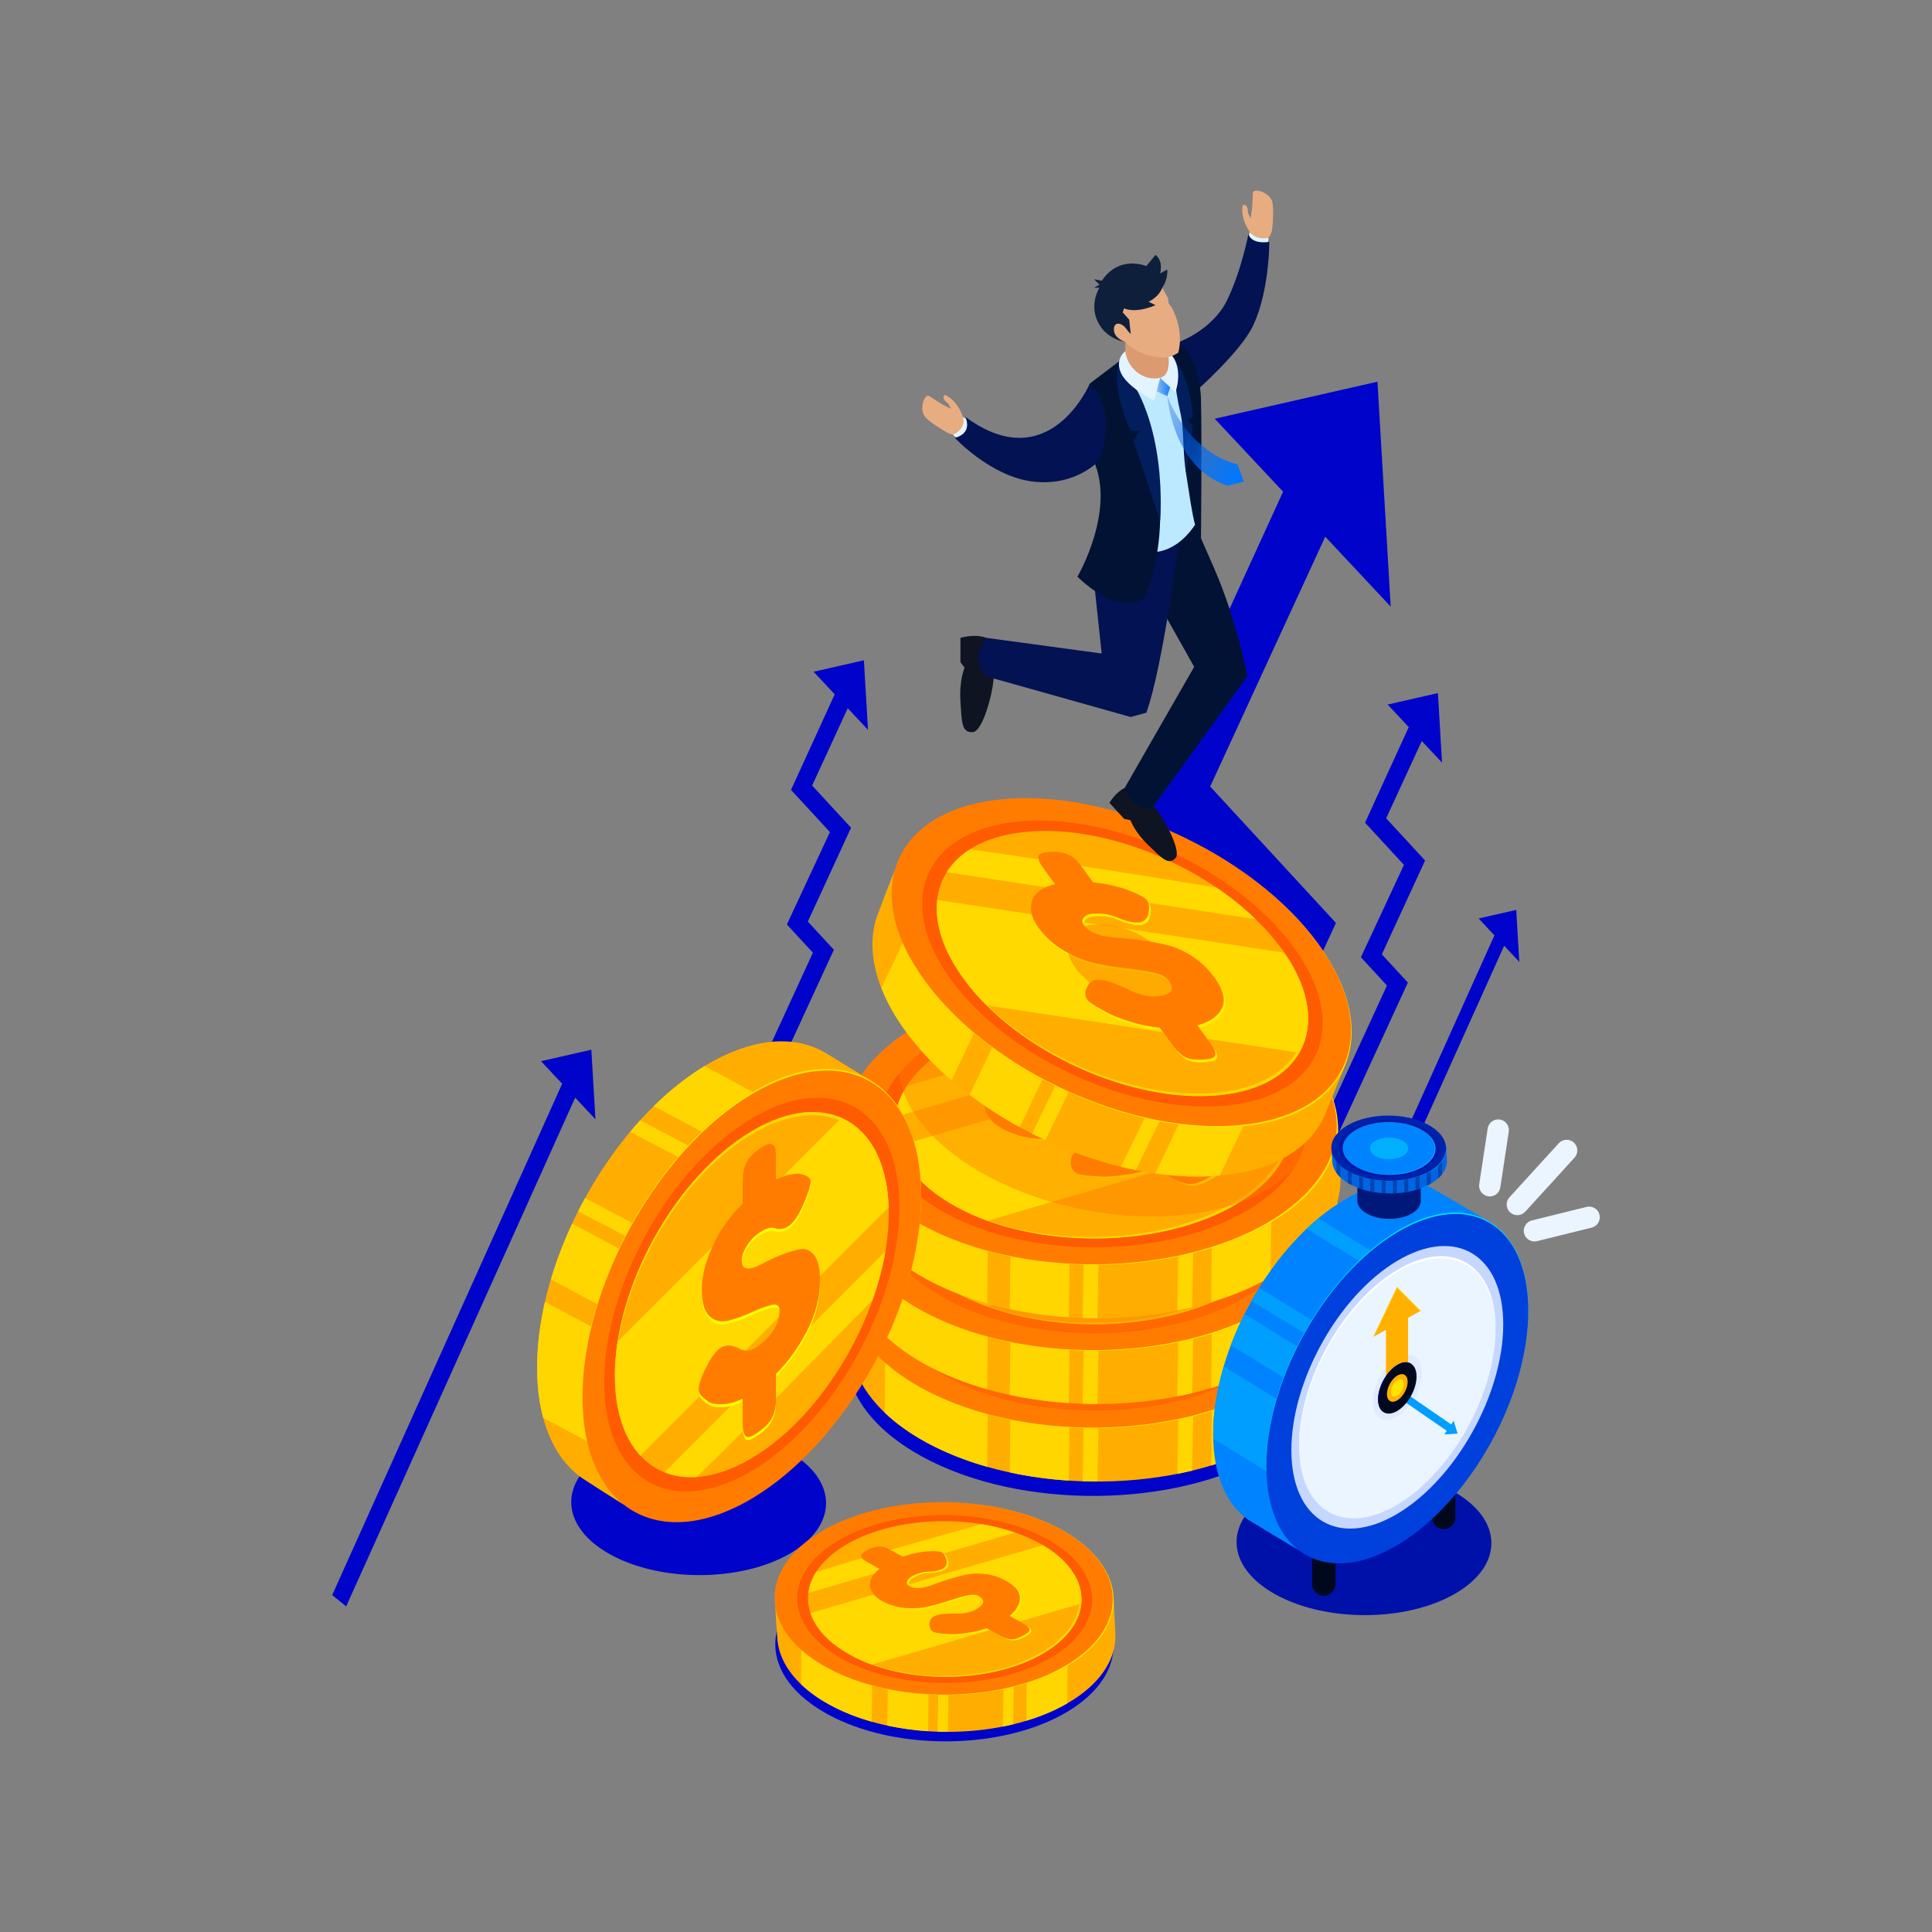 <?xml version="1.0" encoding="utf-8"?>
<!-- Generator: Adobe Illustrator 17.0.0, SVG Export Plug-In . SVG Version: 6.00 Build 0)  -->
<!DOCTYPE svg PUBLIC "-//W3C//DTD SVG 1.1//EN" "http://www.w3.org/Graphics/SVG/1.1/DTD/svg11.dtd">
<svg version="1.1" id="Layer_1" xmlns="http://www.w3.org/2000/svg" xmlns:xlink="http://www.w3.org/1999/xlink" x="0px" y="0px"
	 width="144px" height="144px" viewBox="0 0 144 144" enable-background="new 0 0 144 144" xml:space="preserve">
<rect x="0" y="0" width="144" height="144" fill="#808080" stroke="none"/>
<g>
	<g>
		<g>
			<path fill="#0004cad9" d="M45.208,108.232c-3.624,2.143-3.488,5.565,0.304,7.643c3.792,2.078,9.803,2.026,13.427-0.117
				c3.624-2.143,3.488-5.565-0.304-7.643C54.843,106.037,48.832,106.089,45.208,108.232z"/>
		</g>
		<g>
			<path fill="#0011AA" d="M94.797,111.215c-3.624,2.143-3.488,5.565,0.304,7.643c3.792,2.078,9.803,2.026,13.427-0.117
				c3.624-2.143,3.488-5.565-0.304-7.643C104.433,109.02,98.421,109.072,94.797,111.215z"/>
		</g>
		<path fill="#0004cad9" d="M98.581,98.186c0.257,0.213,0.516,0.424,0.778,0.631l12.752-28.327l1.128,1.204l-0.228-3.875l-2.803,0.638
			l1.177,1.257L98.581,98.186z"/>
		<g>
			<g>
				<path fill="#0004cad9" d="M68.135,93.85c-6.975,4.125-6.713,10.712,0.586,14.712c7.299,4.001,18.87,3.9,25.845-0.224
					c6.975-4.125,6.713-10.712-0.585-14.713C86.681,89.625,75.11,89.725,68.135,93.85z M74.114,97.128
					c3.819-2.258,10.155-2.314,14.151-0.123c3.996,2.19,4.14,5.797,0.32,8.055c-3.819,2.258-10.155,2.313-14.151,0.123
					C70.439,102.993,70.295,99.386,74.114,97.128z"/>
			</g>
			<g>
				<g>
					<g>
						<path fill="#FFAE00" d="M94.148,90.117c-7.299-4.001-18.87-3.9-25.845,0.225c-2.244,1.327-3.734,2.909-4.487,4.577
							l0.118,1.425l-0.778,0.593c-0.009,0.263,0.207,3.337,0.234,3.599l0.002,0.046l0.002-0.005
							c0.269,2.527,2.145,5.012,5.613,6.912c7.299,4.001,18.87,3.9,25.845-0.225c3.348-1.98,5.024-4.528,5.059-7.084l0.004-0.003
							l-0.003-0.11c-0.001-0.112-0.003-0.223-0.01-0.335l-0.19-3.885l-0.349-0.45C98.605,93.454,96.865,91.606,94.148,90.117z
							 M88.433,93.496c3.996,2.191,4.14,5.797,0.321,8.055c-3.819,2.258-10.155,2.313-14.151,0.123
							c-3.996-2.19-4.14-5.797-0.321-8.055C78.101,91.361,84.437,91.306,88.433,93.496z"/>
					</g>
					<g>
						<path fill="#FFD600" d="M90.273,109.227l0.101-8.951c0.19-0.204,0.359-0.413,0.502-0.627l3.891,2.133l-0.063,5.565
							C93.369,108.119,91.873,108.746,90.273,109.227z"/>
						<path fill="#FFD600" d="M66.479,91.607l6.12,3.355c-1.753,1.95-1.381,4.356,1.073,6.126l-0.093,8.241
							c-1.638-0.465-3.183-1.077-4.573-1.839c-1.223-0.671-2.244-1.415-3.071-2.207l0.15-13.341
							C66.212,91.829,66.344,91.718,66.479,91.607z"/>
						<path fill="#FFD600" d="M75.348,102.045c1.265,0.57,2.71,0.942,4.208,1.118l0.188,0.103l-0.08,7.089
							c-1.495-0.098-2.975-0.3-4.403-0.608L75.348,102.045z"/>
						<path fill="#FFD600" d="M80.778,105.914l1.094,0.6l-0.074,3.91c-0.368,0-0.737-0.006-1.105-0.018L80.778,105.914z"/>
						<path fill="#FFD600" d="M87.855,104.089l1.094,0.6l-0.093,4.923c-0.366,0.088-0.737,0.166-1.11,0.24L87.855,104.089z"/>
					</g>
					<g>
						<path fill="#FFE300" d="M94.095,88.6c-7.277-4.04-18.87-3.9-25.845,0.224c-6.975,4.125-6.713,10.712,0.585,14.712
							c7.299,4.001,18.843,3.854,25.845-0.224C101.611,99.276,101.373,92.64,94.095,88.6z M88.38,91.979
							c3.996,2.19,4.14,5.797,0.321,8.056c-3.819,2.258-10.155,2.313-14.151,0.123c-3.996-2.19-4.14-5.797-0.321-8.055
							C78.048,89.844,84.384,89.789,88.38,91.979z"/>
					</g>
					<g>
						<path fill="#FF7C00" d="M68.135,88.761c-6.975,4.125-6.713,10.712,0.586,14.712c7.299,4.001,18.87,3.9,25.845-0.224
							c6.975-4.125,6.713-10.712-0.585-14.713C86.681,84.536,75.11,84.637,68.135,88.761z M74.114,92.039
							c3.819-2.258,10.155-2.314,14.151-0.123c3.996,2.19,4.14,5.797,0.32,8.056c-3.819,2.258-10.155,2.313-14.151,0.123
							C70.439,97.904,70.295,94.297,74.114,92.039z"/>
					</g>
					<g>
						<path fill="#FF5B00" d="M69.944,89.753c-6.081,3.596-5.852,9.338,0.51,12.826c6.363,3.488,16.45,3.4,22.531-0.196
							c6.081-3.596,5.852-9.338-0.51-12.826C86.112,86.07,76.025,86.158,69.944,89.753z"/>
					</g>
					<g>
						<path fill="#FFAE00" d="M70.778,90.211c-5.64,3.335-5.428,8.662,0.474,11.897s15.259,3.154,20.9-0.181
							c5.641-3.335,5.429-8.662-0.473-11.897C85.776,86.794,76.419,86.875,70.778,90.211z"/>
					</g>
					<path fill="#FFD900" d="M92.066,90.253l-25.118,7.331c0.555,1.665,1.99,3.256,4.304,4.524c0.732,0.401,1.518,0.751,2.342,1.051
						l22.63-6.605C96.422,94.296,95.029,91.999,92.066,90.253z M66.72,95.414l22.357-6.525c-1.152-0.399-2.375-0.703-3.636-0.908
						c-6.43,1.794-13.217,3.727-17.868,5.154C67.101,93.873,66.815,94.64,66.72,95.414z"/>
					<g>
						<path fill="#FFEE00" d="M88.308,94.232c1.019,0.565,1.515,1.188,1.487,1.869c-0.027,0.682-0.399,1.319-1.115,1.913
							l1.254,0.695c0.248,0.137,0.43,0.246,0.547,0.326c0.116,0.08,0.213,0.184,0.292,0.313c0.078,0.129,0.061,0.258-0.052,0.389
							c-0.113,0.131-0.319,0.276-0.618,0.435c-0.299,0.159-0.571,0.268-0.814,0.327c-0.244,0.059-0.483,0.062-0.717,0.009
							c-0.235-0.053-0.421-0.109-0.559-0.171c-0.139-0.061-0.338-0.164-0.599-0.309l-1.215-0.673
							c-0.702,0.246-1.425,0.418-2.169,0.516c-0.745,0.098-1.314,0.139-1.708,0.122l-0.611-0.037
							c-0.652-0.036-1.076-0.108-1.272-0.217c-0.326-0.181-0.463-0.52-0.409-1.016c0.037-0.289,0.205-0.513,0.504-0.673
							c0.342-0.182,0.991-0.279,1.947-0.291l0.205-0.003c0.938,0.04,1.685-0.088,2.241-0.384c1.054-0.561,1.183-1.062,0.386-1.504
							c-0.287-0.159-0.709-0.176-1.264-0.051c-0.556,0.126-1.18,0.306-1.875,0.54c-0.694,0.235-1.43,0.446-2.209,0.633
							c-0.779,0.188-1.623,0.246-2.531,0.176c-0.908-0.07-1.761-0.326-2.557-0.767c-0.771-0.427-1.199-0.958-1.284-1.594
							c-0.086-0.636,0.258-1.258,1.03-1.867l-1.097-0.608c-0.261-0.145-0.447-0.255-0.557-0.332
							c-0.11-0.076-0.208-0.177-0.293-0.302c-0.086-0.125-0.068-0.254,0.052-0.389c0.12-0.134,0.329-0.282,0.629-0.441
							c0.385-0.205,0.749-0.317,1.091-0.336c0.343-0.019,0.613,0.011,0.811,0.09c0.198,0.079,0.461,0.209,0.787,0.39l1.097,0.608
							c0.477-0.169,0.951-0.301,1.423-0.396c0.472-0.095,0.817-0.151,1.036-0.169l0.349-0.015l0.144-0.013
							c0.657-0.023,1.076,0.016,1.259,0.117c0.209,0.116,0.367,0.358,0.474,0.727c0.138,0.494,0.007,0.848-0.392,1.06
							c-0.257,0.137-0.653,0.234-1.19,0.293c-0.055,0.001-0.171,0.006-0.349,0.016c-0.178,0.01-0.336,0.023-0.474,0.039
							c-0.138,0.017-0.322,0.062-0.553,0.135c-0.231,0.073-0.475,0.178-0.731,0.315c-0.271,0.144-0.445,0.326-0.524,0.545
							c-0.079,0.22,0.012,0.401,0.274,0.546c0.313,0.174,0.704,0.232,1.173,0.174c0.468-0.058,0.946-0.184,1.432-0.379
							c0.486-0.195,1.054-0.391,1.705-0.588c0.65-0.197,1.28-0.359,1.891-0.485c0.61-0.126,1.293-0.138,2.049-0.037
							C86.891,93.606,87.616,93.849,88.308,94.232z"/>
					</g>
					<g>
						<path fill="#FF7C00" d="M88.105,94.11c1.019,0.565,1.515,1.188,1.487,1.869c-0.027,0.682-0.399,1.319-1.115,1.913l1.254,0.695
							c0.248,0.137,0.43,0.246,0.547,0.326c0.116,0.08,0.213,0.184,0.292,0.313c0.078,0.129,0.061,0.258-0.052,0.389
							c-0.113,0.131-0.319,0.276-0.618,0.435c-0.299,0.159-0.571,0.268-0.814,0.327c-0.244,0.059-0.483,0.062-0.717,0.009
							c-0.235-0.053-0.421-0.109-0.559-0.171c-0.139-0.061-0.338-0.164-0.599-0.309l-1.215-0.673
							c-0.702,0.246-1.425,0.418-2.169,0.516c-0.745,0.098-1.314,0.139-1.708,0.122l-0.611-0.037
							c-0.652-0.036-1.076-0.108-1.272-0.217c-0.326-0.181-0.463-0.52-0.409-1.016c0.037-0.289,0.205-0.513,0.504-0.673
							c0.342-0.182,0.991-0.279,1.947-0.291l0.205-0.003c0.938,0.04,1.685-0.088,2.241-0.384c1.054-0.561,1.183-1.062,0.386-1.504
							c-0.287-0.159-0.709-0.176-1.264-0.051c-0.556,0.126-1.18,0.306-1.875,0.54c-0.694,0.235-1.43,0.446-2.209,0.633
							c-0.779,0.188-1.623,0.246-2.531,0.176c-0.908-0.07-1.761-0.326-2.557-0.767c-0.771-0.427-1.199-0.958-1.284-1.594
							c-0.086-0.636,0.258-1.258,1.03-1.867l-1.097-0.608c-0.261-0.145-0.447-0.255-0.557-0.332
							c-0.11-0.076-0.208-0.177-0.293-0.302c-0.086-0.125-0.068-0.254,0.052-0.389c0.12-0.134,0.329-0.282,0.629-0.441
							c0.385-0.205,0.749-0.317,1.091-0.336c0.343-0.019,0.613,0.011,0.811,0.09c0.198,0.079,0.461,0.209,0.788,0.39l1.097,0.608
							c0.477-0.169,0.951-0.301,1.423-0.396c0.472-0.095,0.817-0.151,1.036-0.169l0.349-0.016l0.144-0.013
							c0.657-0.023,1.076,0.016,1.259,0.117c0.209,0.116,0.367,0.358,0.474,0.727c0.138,0.494,0.007,0.848-0.392,1.06
							c-0.257,0.137-0.653,0.234-1.19,0.293c-0.055,0.001-0.171,0.006-0.349,0.016c-0.178,0.01-0.336,0.023-0.474,0.039
							c-0.138,0.017-0.322,0.062-0.553,0.135c-0.231,0.073-0.475,0.178-0.731,0.315c-0.271,0.144-0.445,0.326-0.524,0.545
							c-0.079,0.22,0.012,0.401,0.274,0.546c0.313,0.174,0.704,0.232,1.173,0.174c0.468-0.058,0.946-0.184,1.432-0.379
							c0.486-0.195,1.054-0.391,1.704-0.588c0.65-0.197,1.28-0.359,1.891-0.485s1.293-0.138,2.049-0.037
							C86.688,93.484,87.413,93.726,88.105,94.11z"/>
					</g>
					<path fill="#FFD900" d="M91.949,101.815c5.608-3.316,5.428-8.6-0.374-11.84c0.034,0.018,0.07,0.036,0.104,0.054
						c5.902,3.235,6.114,8.562,0.473,11.897c-5.64,3.335-14.998,3.417-20.9,0.181c-0.034-0.019-0.065-0.038-0.099-0.057
						C77.06,105.229,86.341,105.131,91.949,101.815z"/>
				</g>
			</g>
		</g>
		<polygon fill="#0004cad9" points="60.532,58.549 63.186,52.788 64.695,54.4 64.39,49.214 60.638,50.068 62.214,51.75 58.957,58.873 
			61.857,62.018 58.649,68.905 60.589,71.009 54.716,83.78 56.642,82.751 62.151,70.791 60.211,68.687 63.432,61.693 		"/>
		<polygon fill="#0004cad9" points="103.317,60.994 105.971,55.233 107.48,56.845 107.175,51.659 103.423,52.513 104.999,54.195 
			101.742,61.318 104.642,64.463 101.434,71.35 103.374,73.454 97.501,86.225 99.427,85.196 104.936,73.236 102.996,71.132 
			106.217,64.138 		"/>
		<path fill="#0004cad9" d="M24.759,118.888c0.344,0.285,0.691,0.567,1.042,0.844l17.07-37.918l1.51,1.612l-0.305-5.186l-3.752,0.854
			l1.576,1.683L24.759,118.888z"/>
		<path fill="#0004cad9" d="M94.483,69.837l-5.227,11.22c1.503,0.102,3.005,0.22,4.506,0.347l5.811-12.616L90.2,58.623l8.576-18.62
			l4.879,5.21l-0.987-16.764l-12.128,2.76l5.093,5.439L85.109,59.673L94.483,69.837z"/>
		<g>
			<g>
				<path opacity="0.43" fill="#FF7C00" d="M68.135,88.073c-6.975,4.125-6.713,10.712,0.586,14.712s18.87,3.9,25.845-0.224
					c6.975-4.125,6.713-10.712-0.585-14.713C86.681,83.848,75.11,83.948,68.135,88.073z M74.114,91.351
					c3.819-2.258,10.155-2.314,14.151-0.123c3.996,2.19,4.14,5.797,0.32,8.055c-3.819,2.258-10.155,2.313-14.151,0.123
					C70.439,97.216,70.295,93.609,74.114,91.351z"/>
			</g>
			<g>
				<g>
					<g>
						<path fill="#FFAE00" d="M94.148,84.34c-7.299-4.001-18.87-3.9-25.845,0.225c-2.244,1.327-3.734,2.909-4.487,4.577l0.118,1.425
							l-0.778,0.593c-0.009,0.263,0.207,3.337,0.234,3.599l0.002,0.046l0.002-0.005c0.269,2.527,2.145,5.012,5.613,6.912
							c7.299,4.001,18.87,3.9,25.845-0.225c3.348-1.98,5.024-4.527,5.059-7.084l0.004-0.003l-0.003-0.11
							c-0.001-0.112-0.003-0.223-0.01-0.335l-0.19-3.885l-0.349-0.45C98.605,87.677,96.865,85.829,94.148,84.34z M88.433,87.719
							c3.996,2.191,4.14,5.797,0.321,8.055c-3.819,2.258-10.155,2.313-14.151,0.123c-3.996-2.19-4.14-5.797-0.321-8.055
							C78.101,85.584,84.437,85.529,88.433,87.719z"/>
					</g>
					<g>
						<path fill="#FFD600" d="M90.273,103.45l0.101-8.951c0.19-0.204,0.359-0.413,0.502-0.627l3.891,2.133l-0.063,5.565
							C93.369,102.342,91.873,102.969,90.273,103.45z"/>
						<path fill="#FFD600" d="M66.479,85.83l6.12,3.355c-1.753,1.95-1.381,4.356,1.073,6.126l-0.093,8.241
							c-1.638-0.465-3.183-1.077-4.573-1.839c-1.223-0.671-2.244-1.415-3.071-2.207l0.15-13.341
							C66.212,86.052,66.344,85.941,66.479,85.83z"/>
						<path fill="#FFD600" d="M75.348,96.267c1.265,0.57,2.71,0.942,4.208,1.118l0.188,0.103l-0.08,7.089
							c-1.495-0.098-2.975-0.3-4.403-0.608L75.348,96.267z"/>
						<path fill="#FFD600" d="M80.778,100.137l1.094,0.6l-0.074,3.91c-0.368,0-0.737-0.006-1.105-0.018L80.778,100.137z"/>
						<path fill="#FFD600" d="M87.855,98.312l1.094,0.6l-0.093,4.923c-0.366,0.088-0.737,0.166-1.11,0.24L87.855,98.312z"/>
					</g>
					<g>
						<path fill="#FFE300" d="M94.095,82.823c-7.277-4.04-18.87-3.9-25.845,0.225c-6.975,4.125-6.713,10.712,0.585,14.712
							c7.299,4.001,18.843,3.854,25.845-0.224C101.611,93.499,101.373,86.863,94.095,82.823z M88.38,86.202
							c3.996,2.19,4.14,5.797,0.321,8.056c-3.819,2.258-10.155,2.313-14.151,0.123c-3.996-2.19-4.14-5.797-0.321-8.055
							C78.048,84.067,84.384,84.012,88.38,86.202z"/>
					</g>
					<g>
						<path fill="#FF7C00" d="M68.135,82.984c-6.975,4.125-6.713,10.712,0.586,14.712c7.299,4.001,18.87,3.9,25.845-0.224
							c6.975-4.125,6.713-10.712-0.585-14.713C86.681,78.759,75.11,78.859,68.135,82.984z M74.114,86.262
							c3.819-2.258,10.155-2.314,14.151-0.123c3.996,2.19,4.14,5.797,0.32,8.055c-3.819,2.258-10.155,2.313-14.151,0.123
							C70.439,92.127,70.295,88.52,74.114,86.262z"/>
					</g>
					<g>
						<path fill="#FF5B00" d="M69.944,83.976c-6.081,3.596-5.852,9.338,0.51,12.826c6.363,3.488,16.45,3.4,22.531-0.196
							c6.081-3.596,5.852-9.338-0.51-12.826C86.112,80.293,76.025,80.381,69.944,83.976z"/>
					</g>
					<g>
						<path fill="#FFAE00" d="M70.778,84.433c-5.64,3.335-5.428,8.662,0.474,11.897s15.259,3.154,20.9-0.182
							c5.641-3.335,5.429-8.662-0.473-11.897C85.776,81.017,76.419,81.098,70.778,84.433z"/>
					</g>
					<path fill="#FFD900" d="M92.066,84.475l-25.118,7.331c0.555,1.665,1.99,3.256,4.304,4.524c0.732,0.401,1.518,0.751,2.342,1.051
						l22.63-6.605C96.422,88.518,95.029,86.222,92.066,84.475z M66.72,89.637l22.357-6.525c-1.152-0.399-2.375-0.703-3.636-0.908
						c-6.43,1.794-13.217,3.727-17.868,5.154C67.101,88.095,66.815,88.863,66.72,89.637z"/>
					<g>
						<path fill="#FFEE00" d="M88.308,88.455c1.019,0.565,1.515,1.188,1.487,1.869c-0.027,0.682-0.399,1.319-1.115,1.913
							l1.254,0.695c0.248,0.137,0.43,0.246,0.547,0.326c0.116,0.08,0.213,0.184,0.292,0.313c0.078,0.129,0.061,0.258-0.052,0.389
							c-0.113,0.131-0.319,0.276-0.618,0.435c-0.299,0.159-0.571,0.268-0.814,0.327c-0.244,0.059-0.483,0.062-0.717,0.009
							c-0.235-0.053-0.421-0.109-0.559-0.171c-0.139-0.061-0.338-0.164-0.599-0.309l-1.215-0.673
							c-0.702,0.246-1.425,0.418-2.169,0.516c-0.745,0.098-1.314,0.139-1.708,0.122l-0.611-0.037
							c-0.652-0.036-1.076-0.108-1.272-0.217c-0.326-0.181-0.463-0.52-0.409-1.016c0.037-0.289,0.205-0.513,0.504-0.673
							c0.342-0.182,0.991-0.279,1.947-0.291l0.205-0.003c0.938,0.04,1.685-0.088,2.241-0.384c1.054-0.561,1.183-1.063,0.386-1.504
							c-0.287-0.159-0.709-0.176-1.264-0.051c-0.556,0.126-1.18,0.306-1.875,0.54c-0.694,0.235-1.43,0.446-2.209,0.633
							c-0.779,0.188-1.623,0.246-2.531,0.176c-0.908-0.07-1.761-0.326-2.557-0.767c-0.771-0.427-1.199-0.958-1.284-1.594
							c-0.086-0.636,0.258-1.258,1.03-1.867l-1.097-0.608c-0.261-0.145-0.447-0.255-0.557-0.332
							c-0.11-0.076-0.208-0.177-0.293-0.302c-0.086-0.125-0.068-0.254,0.052-0.389c0.12-0.134,0.329-0.282,0.629-0.441
							c0.385-0.205,0.749-0.317,1.091-0.336c0.343-0.019,0.613,0.011,0.811,0.09c0.198,0.079,0.461,0.209,0.787,0.39l1.097,0.608
							c0.477-0.169,0.951-0.301,1.423-0.396c0.472-0.095,0.817-0.151,1.036-0.169l0.349-0.015l0.144-0.013
							c0.657-0.023,1.076,0.016,1.259,0.117c0.209,0.116,0.367,0.358,0.474,0.727c0.138,0.494,0.007,0.848-0.392,1.06
							c-0.257,0.137-0.653,0.234-1.19,0.293c-0.055,0.001-0.171,0.006-0.349,0.016c-0.178,0.01-0.336,0.023-0.474,0.039
							c-0.138,0.017-0.322,0.062-0.553,0.135c-0.231,0.073-0.475,0.178-0.731,0.315c-0.271,0.144-0.445,0.326-0.524,0.545
							c-0.079,0.22,0.012,0.401,0.274,0.546c0.313,0.174,0.704,0.232,1.173,0.174c0.468-0.058,0.946-0.184,1.432-0.379
							c0.486-0.195,1.054-0.391,1.705-0.588c0.65-0.197,1.28-0.359,1.891-0.485c0.61-0.126,1.293-0.138,2.049-0.037
							C86.891,87.829,87.616,88.072,88.308,88.455z"/>
					</g>
					<g>
						<path fill="#FF7C00" d="M88.105,88.333c1.019,0.565,1.515,1.188,1.487,1.869c-0.027,0.682-0.399,1.319-1.115,1.913
							l1.254,0.695c0.248,0.137,0.43,0.246,0.547,0.326c0.116,0.08,0.213,0.184,0.292,0.313c0.078,0.129,0.061,0.258-0.052,0.389
							c-0.113,0.131-0.319,0.276-0.618,0.435c-0.299,0.159-0.571,0.268-0.814,0.327c-0.244,0.059-0.483,0.062-0.717,0.009
							c-0.235-0.053-0.421-0.109-0.559-0.171c-0.139-0.061-0.338-0.164-0.599-0.309l-1.215-0.673
							c-0.702,0.246-1.425,0.418-2.169,0.516s-1.314,0.139-1.708,0.122l-0.611-0.037c-0.652-0.036-1.076-0.108-1.272-0.217
							c-0.326-0.181-0.463-0.52-0.409-1.016c0.037-0.289,0.205-0.513,0.504-0.673c0.342-0.182,0.991-0.279,1.947-0.291l0.205-0.003
							c0.938,0.04,1.685-0.088,2.241-0.384c1.054-0.561,1.183-1.062,0.386-1.504c-0.287-0.159-0.709-0.176-1.264-0.051
							c-0.556,0.126-1.18,0.306-1.875,0.54c-0.694,0.235-1.43,0.446-2.209,0.633c-0.779,0.188-1.623,0.246-2.531,0.176
							c-0.908-0.07-1.761-0.326-2.557-0.767c-0.771-0.427-1.199-0.958-1.284-1.594c-0.086-0.636,0.258-1.258,1.03-1.867
							l-1.097-0.608c-0.261-0.145-0.447-0.255-0.557-0.332c-0.11-0.076-0.208-0.177-0.293-0.302
							c-0.086-0.125-0.068-0.254,0.052-0.389c0.12-0.134,0.329-0.282,0.629-0.441c0.385-0.205,0.749-0.317,1.091-0.336
							c0.343-0.019,0.613,0.011,0.811,0.09c0.198,0.079,0.461,0.209,0.788,0.39l1.097,0.608c0.477-0.169,0.951-0.301,1.423-0.396
							c0.472-0.095,0.817-0.151,1.036-0.169l0.349-0.016l0.144-0.013c0.657-0.023,1.076,0.016,1.259,0.117
							c0.209,0.116,0.367,0.358,0.474,0.727c0.138,0.494,0.007,0.848-0.392,1.06c-0.257,0.137-0.653,0.234-1.19,0.293
							c-0.055,0.001-0.171,0.006-0.349,0.016c-0.178,0.01-0.336,0.023-0.474,0.039c-0.138,0.017-0.322,0.062-0.553,0.135
							c-0.231,0.073-0.475,0.178-0.731,0.315c-0.271,0.144-0.445,0.326-0.524,0.545c-0.079,0.22,0.012,0.401,0.274,0.546
							c0.313,0.174,0.704,0.232,1.173,0.174c0.468-0.058,0.946-0.184,1.432-0.379c0.486-0.195,1.054-0.391,1.704-0.588
							c0.65-0.197,1.28-0.359,1.891-0.485s1.293-0.138,2.049-0.037C86.688,87.707,87.413,87.949,88.105,88.333z"/>
					</g>
					<path fill="#FFD900" d="M91.949,96.038c5.608-3.316,5.428-8.6-0.374-11.84c0.034,0.018,0.07,0.036,0.104,0.054
						c5.902,3.235,6.114,8.562,0.473,11.897c-5.64,3.335-14.998,3.417-20.9,0.181c-0.034-0.019-0.065-0.038-0.099-0.057
						C77.06,99.452,86.341,99.354,91.949,96.038z"/>
				</g>
			</g>
		</g>
		<g>
			<g>
				<path opacity="0.43" fill="#FF7C00" d="M68.135,81.677c-6.975,4.125-6.713,10.712,0.586,14.712
					c7.299,4.001,18.87,3.9,25.845-0.224c6.975-4.125,6.713-10.712-0.585-14.713C86.681,77.452,75.11,77.552,68.135,81.677z
					 M74.114,84.955c3.819-2.258,10.155-2.314,14.151-0.123c3.996,2.19,4.14,5.797,0.32,8.055
					c-3.819,2.258-10.155,2.313-14.151,0.123C70.439,90.819,70.295,87.213,74.114,84.955z"/>
			</g>
			<g>
				<g>
					<g>
						<path fill="#FFAE00" d="M94.148,77.944c-7.299-4.001-18.87-3.9-25.845,0.224c-2.244,1.327-3.734,2.909-4.487,4.578
							l0.118,1.425l-0.778,0.593c-0.009,0.263,0.207,3.337,0.234,3.599l0.002,0.046l0.002-0.005
							c0.269,2.527,2.145,5.012,5.613,6.912c7.299,4.001,18.87,3.9,25.845-0.225c3.348-1.98,5.024-4.527,5.059-7.084l0.004-0.003
							l-0.003-0.11c-0.001-0.112-0.003-0.223-0.01-0.335l-0.19-3.885l-0.349-0.45C98.605,81.281,96.865,79.433,94.148,77.944z
							 M88.433,81.323c3.996,2.191,4.14,5.797,0.321,8.055c-3.819,2.258-10.155,2.313-14.151,0.123
							c-3.996-2.19-4.14-5.797-0.321-8.055C78.101,79.187,84.437,79.132,88.433,81.323z"/>
					</g>
					<g>
						<path fill="#FFD600" d="M90.273,97.054l0.101-8.951c0.19-0.204,0.359-0.413,0.502-0.627l3.891,2.133l-0.063,5.565
							C93.369,95.946,91.873,96.573,90.273,97.054z"/>
						<path fill="#FFD600" d="M66.479,79.434l6.12,3.355c-1.753,1.95-1.381,4.356,1.073,6.126l-0.093,8.241
							c-1.638-0.465-3.183-1.077-4.573-1.839c-1.223-0.671-2.244-1.415-3.071-2.207l0.15-13.341
							C66.212,79.656,66.344,79.544,66.479,79.434z"/>
						<path fill="#FFD600" d="M75.348,89.871c1.265,0.57,2.71,0.942,4.208,1.118l0.188,0.103l-0.08,7.089
							c-1.495-0.098-2.975-0.3-4.403-0.608L75.348,89.871z"/>
						<path fill="#FFD600" d="M80.778,93.741l1.094,0.6l-0.074,3.91c-0.368,0-0.737-0.006-1.105-0.018L80.778,93.741z"/>
						<path fill="#FFD600" d="M87.855,91.916l1.094,0.6l-0.093,4.923c-0.366,0.088-0.737,0.166-1.11,0.24L87.855,91.916z"/>
					</g>
					<g>
						<path fill="#FFE300" d="M94.095,76.427c-7.277-4.04-18.87-3.9-25.845,0.224c-6.975,4.125-6.713,10.712,0.585,14.712
							c7.299,4.001,18.843,3.854,25.845-0.224C101.611,87.103,101.373,80.467,94.095,76.427z M88.38,79.806
							c3.996,2.19,4.14,5.797,0.321,8.056c-3.819,2.258-10.155,2.313-14.151,0.123c-3.996-2.19-4.14-5.797-0.321-8.055
							C78.048,77.67,84.384,77.615,88.38,79.806z"/>
					</g>
					<g>
						<path fill="#FF7C00" d="M68.135,76.588C61.159,80.713,61.421,87.3,68.72,91.3s18.87,3.9,25.845-0.224
							c6.975-4.125,6.713-10.712-0.585-14.713C86.681,72.363,75.11,72.463,68.135,76.588z M74.114,79.866
							c3.819-2.258,10.155-2.314,14.151-0.123c3.996,2.19,4.14,5.797,0.32,8.055c-3.819,2.258-10.155,2.313-14.151,0.123
							C70.439,85.731,70.295,82.124,74.114,79.866z"/>
					</g>
					<g>
						<path fill="#FF5B00" d="M69.944,77.58c-6.081,3.596-5.852,9.338,0.51,12.826c6.363,3.488,16.45,3.4,22.531-0.196
							c6.081-3.596,5.852-9.338-0.51-12.826C86.112,73.897,76.025,73.984,69.944,77.58z"/>
					</g>
					<g>
						<path fill="#FFAE00" d="M70.778,78.037c-5.64,3.335-5.428,8.662,0.474,11.897c5.902,3.235,15.259,3.154,20.9-0.181
							c5.641-3.335,5.429-8.662-0.473-11.897C85.776,74.62,76.419,74.702,70.778,78.037z"/>
					</g>
					<path fill="#FFD900" d="M92.066,78.079L66.948,85.41c0.555,1.665,1.99,3.256,4.304,4.524c0.732,0.401,1.518,0.751,2.342,1.051
						l22.63-6.605C96.422,82.122,95.029,79.826,92.066,78.079z M66.72,83.241l22.357-6.525c-1.152-0.399-2.375-0.703-3.636-0.908
						c-6.43,1.794-13.217,3.727-17.868,5.154C67.101,81.699,66.815,82.466,66.72,83.241z"/>
					<g>
						<path fill="#FFEE00" d="M88.308,82.059c1.019,0.565,1.515,1.188,1.487,1.869c-0.027,0.682-0.399,1.319-1.115,1.913
							l1.254,0.695c0.248,0.137,0.43,0.246,0.547,0.326c0.116,0.08,0.213,0.184,0.292,0.313c0.078,0.129,0.061,0.258-0.052,0.389
							c-0.113,0.131-0.319,0.276-0.618,0.435c-0.299,0.159-0.571,0.268-0.814,0.327c-0.244,0.059-0.483,0.062-0.717,0.009
							c-0.235-0.053-0.421-0.109-0.559-0.171c-0.139-0.061-0.338-0.164-0.599-0.309l-1.215-0.673
							c-0.702,0.246-1.425,0.418-2.169,0.516c-0.745,0.098-1.314,0.139-1.708,0.122l-0.611-0.037
							c-0.652-0.036-1.076-0.108-1.272-0.217c-0.326-0.181-0.463-0.52-0.409-1.016c0.037-0.289,0.205-0.513,0.504-0.673
							c0.342-0.182,0.991-0.279,1.947-0.291l0.205-0.003c0.938,0.04,1.685-0.088,2.241-0.384c1.054-0.561,1.183-1.063,0.386-1.504
							c-0.287-0.159-0.709-0.176-1.264-0.051c-0.556,0.126-1.18,0.306-1.875,0.54c-0.694,0.235-1.43,0.446-2.209,0.633
							c-0.779,0.188-1.623,0.246-2.531,0.176c-0.908-0.07-1.761-0.326-2.557-0.767c-0.771-0.427-1.199-0.958-1.284-1.594
							c-0.086-0.636,0.258-1.258,1.03-1.867l-1.097-0.608c-0.261-0.145-0.447-0.255-0.557-0.332
							c-0.11-0.076-0.208-0.177-0.293-0.302c-0.086-0.125-0.068-0.254,0.052-0.389c0.12-0.134,0.329-0.282,0.629-0.441
							c0.385-0.205,0.749-0.317,1.091-0.336c0.343-0.019,0.613,0.011,0.811,0.09c0.198,0.079,0.461,0.209,0.787,0.39l1.097,0.608
							c0.477-0.169,0.951-0.301,1.423-0.396c0.472-0.095,0.817-0.151,1.036-0.169l0.349-0.016l0.144-0.013
							c0.657-0.023,1.076,0.016,1.259,0.117c0.209,0.116,0.367,0.358,0.474,0.727c0.138,0.494,0.007,0.848-0.392,1.06
							c-0.257,0.137-0.653,0.234-1.19,0.293c-0.055,0.001-0.171,0.006-0.349,0.016c-0.178,0.01-0.336,0.023-0.474,0.039
							c-0.138,0.017-0.322,0.062-0.553,0.135c-0.231,0.073-0.475,0.178-0.731,0.315c-0.271,0.144-0.445,0.326-0.524,0.545
							c-0.079,0.22,0.012,0.401,0.274,0.546c0.313,0.174,0.704,0.232,1.173,0.174c0.468-0.058,0.946-0.184,1.432-0.379
							c0.486-0.195,1.054-0.391,1.705-0.588c0.65-0.197,1.28-0.359,1.891-0.485c0.61-0.126,1.293-0.138,2.049-0.037
							C86.891,81.433,87.616,81.676,88.308,82.059z"/>
					</g>
					<g>
						<path fill="#FF7C00" d="M88.105,81.937c1.019,0.565,1.515,1.188,1.487,1.869c-0.027,0.682-0.399,1.319-1.115,1.913
							l1.254,0.695c0.248,0.137,0.43,0.246,0.547,0.326c0.116,0.08,0.213,0.184,0.292,0.313c0.078,0.129,0.061,0.258-0.052,0.389
							c-0.113,0.131-0.319,0.276-0.618,0.435c-0.299,0.159-0.571,0.268-0.814,0.327c-0.244,0.059-0.483,0.062-0.717,0.009
							c-0.235-0.053-0.421-0.109-0.559-0.171c-0.139-0.061-0.338-0.164-0.599-0.309l-1.215-0.673
							c-0.702,0.246-1.425,0.418-2.169,0.516c-0.745,0.098-1.314,0.139-1.708,0.122l-0.611-0.037
							c-0.652-0.036-1.076-0.108-1.272-0.217c-0.326-0.181-0.463-0.52-0.409-1.016c0.037-0.289,0.205-0.513,0.504-0.673
							c0.342-0.182,0.991-0.279,1.947-0.291l0.205-0.003c0.938,0.04,1.685-0.088,2.241-0.384c1.054-0.561,1.183-1.062,0.386-1.504
							c-0.287-0.159-0.709-0.176-1.264-0.051c-0.556,0.126-1.18,0.306-1.875,0.54c-0.694,0.235-1.43,0.446-2.209,0.633
							c-0.779,0.188-1.623,0.246-2.531,0.176c-0.908-0.07-1.761-0.326-2.557-0.767c-0.771-0.427-1.199-0.958-1.284-1.594
							c-0.086-0.636,0.258-1.258,1.03-1.867l-1.097-0.608c-0.261-0.145-0.447-0.255-0.557-0.332
							c-0.11-0.076-0.208-0.177-0.293-0.302c-0.086-0.125-0.068-0.254,0.052-0.389c0.12-0.134,0.329-0.282,0.629-0.441
							c0.385-0.205,0.749-0.317,1.091-0.336c0.343-0.019,0.613,0.011,0.811,0.09c0.198,0.079,0.461,0.209,0.788,0.39l1.097,0.608
							c0.477-0.169,0.951-0.301,1.423-0.396c0.472-0.095,0.817-0.151,1.036-0.169l0.349-0.016l0.144-0.013
							c0.657-0.023,1.076,0.016,1.259,0.117c0.209,0.116,0.367,0.358,0.474,0.727c0.138,0.494,0.007,0.848-0.392,1.06
							c-0.257,0.137-0.653,0.234-1.19,0.293c-0.055,0.001-0.171,0.006-0.349,0.016c-0.178,0.01-0.336,0.023-0.474,0.039
							c-0.138,0.017-0.322,0.062-0.553,0.135c-0.231,0.073-0.475,0.178-0.731,0.315c-0.271,0.144-0.445,0.326-0.524,0.545
							c-0.079,0.22,0.012,0.401,0.274,0.546c0.313,0.174,0.704,0.232,1.173,0.174c0.468-0.058,0.946-0.184,1.432-0.379
							c0.486-0.195,1.054-0.391,1.704-0.588c0.65-0.197,1.28-0.359,1.891-0.485c0.61-0.126,1.293-0.138,2.049-0.037
							C86.688,81.311,87.413,81.553,88.105,81.937z"/>
					</g>
					<path fill="#FFD900" d="M91.949,89.642c5.608-3.316,5.428-8.6-0.374-11.84c0.034,0.018,0.07,0.036,0.104,0.054
						c5.902,3.235,6.114,8.562,0.473,11.897c-5.64,3.335-14.998,3.417-20.9,0.181c-0.034-0.019-0.065-0.038-0.099-0.057
						C77.06,93.056,86.341,92.958,91.949,89.642z"/>
				</g>
			</g>
		</g>
		<g>
			<g>
				<path opacity="0.43" fill="#FF7C00" d="M72.466,73.162c-6.538,2.337-7.388,7.921-1.898,12.472
					c5.49,4.552,15.241,6.347,21.779,4.01c6.538-2.337,7.388-7.921,1.898-12.472C88.755,72.621,79.004,70.826,72.466,73.162z"/>
			</g>
			<g>
				<g>
					<g>
						<path fill="#FFAE00" d="M97.666,71.759c-4.935-6.703-15.472-11.485-23.536-10.682c-2.594,0.258-4.612,1.066-5.998,2.262
							l-0.493,1.342l-0.955,0.21c-0.118,0.235-1.217,3.114-1.304,3.363l-0.018,0.042l0.004-0.003
							c-0.82,2.405-0.165,5.449,2.179,8.633c4.935,6.703,15.472,11.485,23.536,10.682c3.871-0.386,6.464-1.99,7.572-4.294
							l0.004-0.001l0.043-0.101c0.047-0.102,0.091-0.204,0.132-0.308l1.464-3.603l-0.127-0.555
							C100.303,76.663,99.503,74.254,97.666,71.759z M91.06,72.417c2.702,3.67,1.313,7.001-3.102,7.441
							c-4.415,0.44-10.184-2.179-12.886-5.849c-2.702-3.67-1.313-7.001,3.102-7.441C82.589,66.129,88.358,68.748,91.06,72.417z"/>
					</g>
					<g>
						<path fill="#FFD600" d="M86.103,87.46l3.862-8.076c0.258-0.105,0.5-0.223,0.719-0.357l2.631,3.573l-2.401,5.021
							C89.378,87.759,87.757,87.697,86.103,87.46z"/>
						<path fill="#FFD600" d="M71.943,61.457l4.138,5.621c-2.411,1.03-3.087,3.369-1.607,6.007l-3.555,7.435
							c-1.29-1.112-2.434-2.318-3.373-3.594c-0.827-1.123-1.44-2.228-1.855-3.295l5.756-12.037
							C71.608,61.546,71.775,61.501,71.943,61.457z"/>
						<path fill="#FFD600" d="M75.591,74.659c0.907,1.05,2.061,1.995,3.346,2.786l0.127,0.172l-3.059,6.396
							c-1.315-0.719-2.572-1.525-3.738-2.406L75.591,74.659z"/>
						<path fill="#FFD600" d="M78.887,80.456l0.74,1.005l-1.714,3.515c-0.334-0.155-0.666-0.316-0.994-0.482L78.887,80.456z"/>
						<path fill="#FFD600" d="M86.074,81.782l0.74,1.005l-2.158,4.426c-0.369-0.074-0.738-0.159-1.108-0.25L86.074,81.782z"/>
					</g>
					<g>
						<path fill="#FFE300" d="M98.257,70.361c-4.899-6.729-15.472-11.485-23.536-10.682c-8.064,0.803-10.6,6.888-5.666,13.59
							c4.935,6.703,15.467,11.431,23.536,10.682C100.577,83.21,103.157,77.091,98.257,70.361z M91.651,71.019
							c2.702,3.67,1.313,7.001-3.102,7.441c-4.415,0.44-10.184-2.179-12.886-5.849c-2.702-3.67-1.313-7.001,3.102-7.441
							C83.18,64.731,88.949,67.349,91.651,71.019z"/>
					</g>
					<g>
						<path fill="#FF7C00" d="M74.644,59.574c-8.064,0.803-10.6,6.888-5.666,13.59c4.935,6.703,15.472,11.485,23.535,10.682
							c8.064-0.803,10.6-6.888,5.666-13.59C93.245,63.553,82.708,58.77,74.644,59.574z M78.687,65.065
							c4.415-0.44,10.184,2.179,12.886,5.849c2.702,3.67,1.313,7.001-3.102,7.441c-4.415,0.44-10.184-2.179-12.886-5.849
							C72.883,68.836,74.272,65.505,78.687,65.065z"/>
					</g>
					<g>
						<path fill="#FF5B00" d="M75.868,61.236c-7.03,0.7-9.241,6.004-4.939,11.847c4.302,5.843,13.488,10.012,20.517,9.312
							c7.03-0.7,9.241-6.004,4.939-11.848C92.083,64.705,82.897,60.536,75.868,61.236z"/>
					</g>
					<g>
						<path fill="#FFAE00" d="M76.431,62.001c-6.521,0.649-8.572,5.57-4.581,10.99c3.99,5.42,12.511,9.287,19.032,8.638
							c6.521-0.649,8.572-5.57,4.582-10.99C91.473,65.219,82.952,61.352,76.431,62.001z"/>
					</g>
					<path fill="#FFD900" d="M95.721,71.006l-25.869-3.93c-0.198,1.744,0.434,3.791,1.998,5.916c0.495,0.672,1.06,1.321,1.682,1.939
						l23.307,3.541C97.969,76.507,97.673,73.838,95.721,71.006z M70.559,65.012l23.025,3.498c-0.876-0.847-1.858-1.638-2.916-2.355
						c-6.587-1.081-13.557-2.187-18.376-2.851C71.554,63.774,70.972,64.35,70.559,65.012z"/>
					<g>
						<path fill="#FFEE00" d="M90.636,73.032c0.686,0.941,0.874,1.715,0.562,2.321c-0.312,0.607-0.918,1.029-1.817,1.266
							l0.845,1.158c0.167,0.229,0.286,0.405,0.359,0.526c0.072,0.121,0.116,0.257,0.133,0.407c0.017,0.15-0.054,0.26-0.211,0.331
							c-0.158,0.071-0.405,0.116-0.744,0.135c-0.338,0.018-0.63,0.003-0.876-0.046c-0.246-0.05-0.464-0.147-0.654-0.294
							c-0.191-0.147-0.336-0.277-0.436-0.39c-0.1-0.114-0.237-0.291-0.413-0.532l-0.818-1.122c-0.74-0.073-1.468-0.221-2.185-0.446
							s-1.25-0.427-1.6-0.609l-0.539-0.29c-0.576-0.307-0.93-0.552-1.062-0.733c-0.22-0.301-0.201-0.666,0.057-1.094
							c0.155-0.247,0.402-0.379,0.74-0.398c0.387-0.021,1.016,0.164,1.888,0.556l0.187,0.084c0.834,0.431,1.565,0.63,2.194,0.596
							c1.192-0.065,1.521-0.465,0.984-1.201c-0.193-0.265-0.569-0.458-1.125-0.578c-0.557-0.12-1.199-0.22-1.928-0.3
							c-0.728-0.079-1.485-0.198-2.27-0.356c-0.786-0.158-1.576-0.46-2.37-0.906c-0.794-0.446-1.46-1.037-1.996-1.773
							c-0.519-0.712-0.684-1.374-0.494-1.987c0.19-0.612,0.764-1.032,1.72-1.26l-0.739-1.014c-0.176-0.241-0.298-0.419-0.365-0.535
							c-0.068-0.115-0.114-0.248-0.139-0.397C77.499,64,77.57,63.89,77.735,63.818c0.165-0.071,0.417-0.117,0.756-0.135
							c0.435-0.024,0.812,0.028,1.131,0.155c0.319,0.127,0.551,0.268,0.698,0.423c0.147,0.155,0.33,0.384,0.55,0.685l0.739,1.013
							c0.504,0.048,0.99,0.128,1.457,0.241c0.468,0.113,0.805,0.207,1.011,0.283l0.323,0.133l0.136,0.049
							c0.605,0.256,0.969,0.468,1.092,0.637c0.141,0.193,0.182,0.479,0.124,0.859c-0.083,0.506-0.351,0.772-0.802,0.796
							c-0.29,0.016-0.691-0.063-1.202-0.236c-0.05-0.022-0.158-0.067-0.323-0.133c-0.166-0.066-0.314-0.121-0.446-0.164
							c-0.132-0.043-0.318-0.08-0.558-0.111c-0.24-0.031-0.506-0.038-0.796-0.023c-0.306,0.017-0.541,0.108-0.705,0.274
							c-0.164,0.166-0.158,0.369,0.018,0.611c0.211,0.289,0.541,0.507,0.99,0.652c0.449,0.145,0.935,0.231,1.458,0.259
							c0.523,0.028,1.121,0.09,1.794,0.185c0.673,0.095,1.312,0.214,1.919,0.357c0.607,0.143,1.231,0.419,1.874,0.829
							C89.615,71.868,90.17,72.393,90.636,73.032z"/>
					</g>
					<g>
						<path fill="#FF7C00" d="M90.504,72.836c0.686,0.941,0.874,1.715,0.562,2.321c-0.312,0.607-0.918,1.029-1.817,1.266
							l0.845,1.158c0.167,0.229,0.286,0.405,0.359,0.526c0.072,0.121,0.116,0.257,0.133,0.407c0.017,0.15-0.054,0.26-0.211,0.331
							c-0.158,0.071-0.405,0.116-0.744,0.135c-0.338,0.018-0.63,0.003-0.876-0.046c-0.246-0.05-0.464-0.147-0.654-0.294
							c-0.191-0.147-0.336-0.277-0.436-0.39c-0.1-0.114-0.237-0.291-0.413-0.532l-0.818-1.122c-0.74-0.073-1.468-0.221-2.185-0.446
							c-0.717-0.224-1.25-0.427-1.6-0.609l-0.539-0.29c-0.576-0.307-0.93-0.552-1.062-0.733c-0.22-0.301-0.201-0.666,0.057-1.094
							c0.155-0.247,0.402-0.379,0.74-0.398c0.387-0.021,1.016,0.164,1.888,0.556l0.187,0.084c0.834,0.431,1.565,0.63,2.194,0.596
							c1.193-0.065,1.521-0.465,0.984-1.201c-0.193-0.265-0.569-0.458-1.125-0.578c-0.557-0.12-1.199-0.22-1.928-0.3
							c-0.728-0.079-1.485-0.198-2.27-0.356c-0.786-0.158-1.576-0.46-2.37-0.906c-0.794-0.446-1.46-1.037-1.996-1.773
							c-0.519-0.712-0.684-1.374-0.494-1.987c0.19-0.612,0.764-1.032,1.72-1.26l-0.739-1.014c-0.176-0.241-0.298-0.419-0.365-0.535
							c-0.068-0.115-0.114-0.248-0.139-0.397c-0.025-0.149,0.045-0.259,0.211-0.331c0.165-0.071,0.417-0.117,0.756-0.135
							c0.435-0.024,0.812,0.028,1.131,0.155c0.319,0.127,0.551,0.268,0.698,0.423c0.147,0.155,0.33,0.384,0.55,0.685l0.739,1.013
							c0.504,0.048,0.99,0.128,1.457,0.241c0.468,0.113,0.805,0.207,1.011,0.283l0.323,0.133l0.136,0.049
							c0.605,0.256,0.969,0.468,1.092,0.637c0.141,0.193,0.182,0.479,0.124,0.859c-0.083,0.506-0.351,0.772-0.802,0.796
							c-0.29,0.016-0.691-0.063-1.202-0.236c-0.05-0.022-0.158-0.067-0.323-0.133c-0.166-0.066-0.314-0.121-0.446-0.164
							c-0.132-0.043-0.318-0.08-0.558-0.111c-0.24-0.031-0.506-0.038-0.796-0.023c-0.306,0.017-0.541,0.108-0.705,0.274
							c-0.164,0.166-0.158,0.369,0.018,0.611c0.211,0.289,0.541,0.507,0.99,0.652c0.449,0.145,0.935,0.231,1.458,0.259
							c0.523,0.028,1.121,0.09,1.794,0.185c0.673,0.095,1.312,0.214,1.919,0.357c0.607,0.143,1.231,0.419,1.874,0.829
							C89.483,71.672,90.038,72.197,90.504,72.836z"/>
					</g>
					<g opacity="0.5">
						<path fill="#FF7C00" d="M81.523,68.917c-1.925,0.192-2.531,1.645-1.353,3.245c1.178,1.601,3.695,2.743,5.62,2.551
							c1.926-0.192,2.531-1.645,1.353-3.245C85.965,69.868,83.449,68.726,81.523,68.917z"/>
					</g>
					<path fill="#FFD900" d="M90.745,81.443c6.483-0.646,8.546-5.514,4.647-10.897c0.023,0.031,0.048,0.062,0.071,0.093
						c3.99,5.42,1.939,10.34-4.582,10.99c-6.521,0.649-15.042-3.218-19.032-8.638c-0.023-0.031-0.043-0.062-0.066-0.093
						C75.803,78.269,84.262,82.089,90.745,81.443z"/>
				</g>
			</g>
		</g>
		<g>
			<g>
				<g>
					<path fill="#0004cad9" d="M61.277,117.621c-4.81,2.844-4.629,7.387,0.404,10.146c5.033,2.759,13.013,2.69,17.823-0.155
						c4.81-2.844,4.629-7.387-0.404-10.146C74.066,114.708,66.087,114.777,61.277,117.621z M65.4,119.882
						c2.634-1.557,7.003-1.595,9.758-0.085c2.756,1.511,2.855,3.998,0.221,5.555c-2.634,1.557-7.003,1.595-9.758,0.085
						C62.866,123.926,62.767,121.439,65.4,119.882z"/>
				</g>
				<g>
					<path fill="#FFAE00" d="M79.161,115.076c-5.033-2.759-13.013-2.69-17.823,0.155c-1.547,0.915-2.575,2.006-3.094,3.157
						l0.081,0.983l-0.536,0.409c-0.006,0.181,0.143,2.301,0.161,2.482l0.001,0.032l0.001-0.003c0.186,1.743,1.479,3.456,3.871,4.767
						c5.033,2.759,13.013,2.69,17.823-0.155c2.309-1.365,3.465-3.122,3.489-4.885l0.002-0.002l-0.002-0.076
						c0-0.077-0.002-0.154-0.007-0.231l-0.131-2.679l-0.241-0.31C82.235,117.378,81.035,116.103,79.161,115.076z M75.22,117.407
						c2.756,1.511,2.855,3.998,0.221,5.555c-2.634,1.557-7.003,1.595-9.758,0.085c-2.756-1.511-2.855-3.998-0.221-5.555
						C68.095,115.934,72.464,115.896,75.22,117.407z"/>
				</g>
				<g>
					<path fill="#FFD600" d="M76.489,128.255l0.07-6.173c0.131-0.141,0.248-0.285,0.346-0.432l2.683,1.471l-0.043,3.838
						C78.624,127.491,77.592,127.923,76.489,128.255z"/>
					<path fill="#FFD600" d="M60.08,116.104l4.221,2.313c-1.209,1.345-0.952,3.004,0.74,4.224l-0.064,5.683
						c-1.13-0.321-2.195-0.743-3.154-1.268c-0.844-0.462-1.548-0.976-2.118-1.522l0.104-9.2
						C59.896,116.257,59.987,116.18,60.08,116.104z"/>
					<path fill="#FFD600" d="M66.196,123.302c0.872,0.393,1.869,0.649,2.902,0.771l0.13,0.071l-0.055,4.889
						c-1.031-0.068-2.052-0.207-3.036-0.419L66.196,123.302z"/>
					<path fill="#FFD600" d="M69.941,125.97l0.754,0.414l-0.051,2.696c-0.254,0-0.508-0.004-0.762-0.013L69.941,125.97z"/>
					<path fill="#FFD600" d="M74.822,124.712l0.754,0.414l-0.064,3.395c-0.252,0.061-0.508,0.115-0.765,0.165L74.822,124.712z"/>
				</g>
				<g>
					<path fill="#FFE300" d="M79.125,114.03c-5.018-2.786-13.013-2.69-17.823,0.155c-4.81,2.844-4.629,7.387,0.404,10.146
						c5.033,2.759,12.994,2.657,17.823-0.155C84.307,121.393,84.144,116.817,79.125,114.03z M75.184,116.361
						c2.756,1.511,2.855,3.998,0.221,5.555c-2.634,1.557-7.003,1.595-9.758,0.085c-2.756-1.511-2.855-3.998-0.221-5.555
						C68.059,114.888,72.428,114.85,75.184,116.361z"/>
				</g>
				<g>
					<path fill="#FF7C00" d="M61.222,114.142c-4.81,2.844-4.629,7.387,0.404,10.146c5.033,2.759,13.013,2.69,17.823-0.155
						c4.81-2.844,4.629-7.387-0.404-10.146C74.012,111.228,66.032,111.297,61.222,114.142z M65.346,116.402
						c2.634-1.557,7.003-1.595,9.758-0.085c2.756,1.511,2.855,3.998,0.221,5.555c-2.634,1.557-7.003,1.595-9.758,0.085
						C62.811,120.446,62.712,117.959,65.346,116.402z"/>
				</g>
				<g>
					<path fill="#FF5B00" d="M62.47,114.826c-4.193,2.48-4.036,6.439,0.352,8.845c4.388,2.405,11.344,2.345,15.537-0.135
						c4.193-2.48,4.036-6.439-0.352-8.845C73.62,112.286,66.664,112.346,62.47,114.826z"/>
				</g>
				<g>
					<path fill="#FFAE00" d="M63.045,115.141c-3.89,2.3-3.743,5.973,0.327,8.204c4.07,2.231,10.523,2.175,14.412-0.125
						c3.89-2.3,3.744-5.973-0.326-8.204C73.388,112.785,66.935,112.841,63.045,115.141z"/>
				</g>
				<path fill="#FFD900" d="M77.725,115.17l-17.322,5.056c0.383,1.148,1.372,2.245,2.968,3.12c0.505,0.277,1.047,0.518,1.615,0.725
					l15.606-4.555C80.73,117.958,79.769,116.375,77.725,115.17z M60.247,118.729l15.417-4.5c-0.794-0.275-1.638-0.485-2.508-0.626
					c-4.434,1.237-9.114,2.57-12.322,3.554C60.51,117.666,60.313,118.195,60.247,118.729z"/>
				<g>
					<path fill="#FFEE00" d="M75.134,117.915c0.702,0.389,1.044,0.819,1.026,1.289c-0.019,0.47-0.275,0.91-0.769,1.319l0.865,0.479
						c0.171,0.095,0.297,0.17,0.377,0.225c0.08,0.055,0.147,0.127,0.201,0.216c0.054,0.089,0.042,0.178-0.036,0.269
						c-0.078,0.09-0.22,0.19-0.426,0.3c-0.206,0.11-0.394,0.185-0.561,0.225c-0.168,0.04-0.333,0.042-0.494,0.006
						c-0.162-0.036-0.29-0.075-0.386-0.118c-0.096-0.042-0.233-0.113-0.413-0.213l-0.838-0.464c-0.484,0.17-0.983,0.288-1.496,0.356
						c-0.513,0.068-0.906,0.096-1.178,0.084l-0.421-0.025c-0.45-0.025-0.742-0.075-0.877-0.15c-0.225-0.125-0.319-0.358-0.282-0.701
						c0.025-0.199,0.141-0.354,0.348-0.464c0.236-0.125,0.683-0.192,1.342-0.201l0.141-0.002c0.647,0.028,1.162-0.061,1.545-0.265
						c0.727-0.387,0.816-0.733,0.266-1.037c-0.198-0.11-0.489-0.121-0.872-0.035c-0.383,0.087-0.814,0.211-1.293,0.372
						c-0.478,0.162-0.986,0.307-1.523,0.437c-0.537,0.129-1.119,0.17-1.745,0.122c-0.626-0.048-1.214-0.225-1.764-0.529
						c-0.531-0.294-0.827-0.661-0.886-1.099c-0.059-0.438,0.178-0.868,0.71-1.288l-0.757-0.419c-0.18-0.1-0.308-0.176-0.384-0.229
						c-0.076-0.053-0.143-0.122-0.202-0.208c-0.059-0.086-0.047-0.175,0.036-0.269c0.083-0.093,0.227-0.194,0.433-0.304
						c0.265-0.141,0.516-0.218,0.752-0.232c0.236-0.013,0.423,0.008,0.559,0.062c0.137,0.054,0.318,0.144,0.543,0.269l0.757,0.419
						c0.329-0.116,0.656-0.207,0.981-0.273c0.325-0.065,0.563-0.104,0.715-0.116l0.241-0.011l0.1-0.009
						c0.453-0.016,0.742,0.011,0.868,0.081c0.144,0.08,0.253,0.247,0.327,0.501c0.095,0.341,0.005,0.585-0.27,0.731
						c-0.177,0.094-0.451,0.161-0.821,0.202c-0.038,0.001-0.118,0.004-0.241,0.011c-0.123,0.007-0.232,0.016-0.327,0.027
						c-0.095,0.012-0.222,0.043-0.381,0.093c-0.159,0.051-0.327,0.123-0.504,0.217c-0.187,0.099-0.307,0.225-0.362,0.376
						c-0.055,0.151,0.009,0.277,0.189,0.377c0.216,0.12,0.486,0.16,0.809,0.12c0.323-0.04,0.652-0.127,0.987-0.261
						c0.335-0.134,0.727-0.27,1.175-0.406c0.448-0.136,0.883-0.247,1.304-0.334c0.421-0.087,0.892-0.095,1.413-0.026
						C74.157,117.483,74.657,117.65,75.134,117.915z"/>
				</g>
				<g>
					<path fill="#FF7C00" d="M74.994,117.83c0.702,0.389,1.044,0.819,1.026,1.289c-0.019,0.47-0.275,0.91-0.769,1.319l0.865,0.479
						c0.171,0.095,0.296,0.17,0.377,0.225c0.08,0.055,0.147,0.127,0.201,0.216c0.054,0.089,0.042,0.178-0.036,0.269
						c-0.078,0.09-0.22,0.19-0.426,0.3c-0.206,0.11-0.394,0.185-0.561,0.225c-0.168,0.04-0.333,0.042-0.494,0.006
						c-0.162-0.036-0.291-0.075-0.386-0.118c-0.096-0.042-0.233-0.113-0.413-0.213l-0.838-0.464
						c-0.484,0.17-0.983,0.288-1.496,0.356c-0.513,0.068-0.906,0.096-1.178,0.084l-0.421-0.025c-0.45-0.025-0.742-0.075-0.877-0.15
						c-0.225-0.125-0.319-0.358-0.282-0.701c0.025-0.199,0.141-0.354,0.348-0.464c0.236-0.125,0.683-0.192,1.342-0.201l0.141-0.002
						c0.647,0.028,1.162-0.061,1.545-0.265c0.727-0.387,0.816-0.733,0.266-1.037c-0.198-0.11-0.489-0.121-0.872-0.035
						c-0.383,0.087-0.814,0.211-1.293,0.372c-0.478,0.162-0.986,0.307-1.523,0.437c-0.537,0.129-1.119,0.17-1.745,0.122
						c-0.626-0.048-1.214-0.225-1.764-0.529c-0.531-0.294-0.827-0.661-0.886-1.099c-0.059-0.438,0.178-0.868,0.71-1.288
						l-0.757-0.419c-0.18-0.1-0.308-0.176-0.384-0.229c-0.076-0.053-0.143-0.122-0.202-0.208c-0.059-0.086-0.047-0.175,0.036-0.269
						c0.083-0.093,0.227-0.194,0.433-0.304c0.265-0.141,0.516-0.218,0.752-0.232c0.236-0.013,0.423,0.008,0.559,0.062
						c0.137,0.054,0.318,0.144,0.543,0.269l0.757,0.419c0.329-0.116,0.656-0.207,0.981-0.273c0.325-0.065,0.563-0.104,0.715-0.116
						l0.241-0.011l0.1-0.009c0.453-0.016,0.742,0.011,0.868,0.081c0.144,0.08,0.253,0.247,0.327,0.501
						c0.095,0.341,0.005,0.585-0.27,0.731c-0.177,0.094-0.451,0.161-0.821,0.202c-0.038,0.001-0.118,0.004-0.241,0.011
						c-0.123,0.007-0.232,0.016-0.327,0.027c-0.095,0.012-0.222,0.043-0.381,0.093c-0.159,0.051-0.327,0.123-0.504,0.217
						c-0.187,0.099-0.307,0.225-0.362,0.376c-0.054,0.151,0.009,0.277,0.189,0.377c0.216,0.12,0.486,0.16,0.809,0.12
						c0.323-0.04,0.652-0.127,0.987-0.261s0.727-0.27,1.175-0.406c0.448-0.136,0.883-0.247,1.304-0.334
						c0.421-0.087,0.892-0.095,1.413-0.026C74.017,117.398,74.517,117.566,74.994,117.83z"/>
				</g>
				<path fill="#FFD900" d="M77.645,123.144c3.867-2.287,3.743-5.93-0.258-8.165c0.024,0.013,0.048,0.024,0.072,0.037
					c4.07,2.231,4.216,5.904,0.326,8.204c-3.89,2.3-10.342,2.356-14.412,0.125c-0.023-0.013-0.045-0.026-0.068-0.039
					C67.377,125.498,73.777,125.43,77.645,123.144z"/>
			</g>
		</g>
		<g>
			<g>
				<g>
					<path fill="#FFAE00" d="M65.224,81.122L64.998,80.6l-3.316-2.034c-0.095-0.06-0.191-0.116-0.289-0.17l-0.095-0.056
						l-0.004,0.002c-2.259-1.198-5.298-0.953-8.644,1.031c-6.97,4.134-12.62,14.232-12.62,22.556c0,3.954,1.277,6.794,3.363,8.245
						l-0.005-0.001l0.039,0.023c0.217,0.149,2.809,1.816,3.044,1.935l0.894-0.397l1.193,0.789c1.825,0.142,3.929-0.404,6.171-1.734
						c6.97-4.134,12.62-14.233,12.62-22.556C67.351,85.135,66.567,82.721,65.224,81.122z M54.731,103.97
						c-3.816,2.263-6.91,0.404-6.91-4.153s3.094-10.086,6.91-12.35c3.816-2.263,6.91-0.404,6.91,4.153
						C61.64,96.177,58.547,101.707,54.731,103.97z"/>
				</g>
				<g>
					<path fill="#FFD600" d="M48.73,82.446l7.898,4.214c0.27-0.068,0.535-0.116,0.791-0.139v-4.437l-4.91-2.62
						C51.19,80.263,49.921,81.274,48.73,82.446z"/>
					<path fill="#FFD600" d="M52.744,111.78V104.8c-2.553,0.6-4.483-0.883-4.856-3.885l-7.271-3.88
						c-0.38,1.66-0.586,3.309-0.586,4.894c0,1.395,0.162,2.648,0.459,3.753l11.771,6.281
						C52.421,111.907,52.582,111.845,52.744,111.78z"/>
					<path fill="#FFD600" d="M47.855,98.986c0.108-1.383,0.477-2.829,1.043-4.228v-0.214l-6.255-3.338
						c-0.633,1.358-1.167,2.753-1.583,4.153L47.855,98.986z"/>
					<path fill="#FFD600" d="M47.072,92.364v-1.248l-3.464-1.815c-0.177,0.323-0.349,0.649-0.515,0.978L47.072,92.364z"/>
					<path fill="#FFD600" d="M52.073,87.035v-1.248l-4.362-2.285c-0.253,0.278-0.5,0.566-0.744,0.858L52.073,87.035z"/>
				</g>
				<g>
					<path fill="#FFE300" d="M56.036,81.424c-6.942,4.18-12.62,14.232-12.62,22.556c0,8.323,5.65,11.719,12.62,7.585
						c6.97-4.134,12.665-14.233,12.62-22.556C68.611,80.685,62.906,77.286,56.036,81.424z M56.036,104.746
						c-3.816,2.263-6.91,0.404-6.91-4.153c0-4.557,3.094-10.086,6.91-12.35c3.816-2.263,6.91-0.404,6.91,4.153
						C62.945,96.953,59.852,102.482,56.036,104.746z"/>
				</g>
				<g>
					<path fill="#FF7C00" d="M68.656,89.14c0-8.323-5.65-11.719-12.62-7.585c-6.97,4.134-12.62,14.233-12.62,22.556
						c0,8.323,5.65,11.719,12.62,7.585C63.005,107.562,68.656,97.463,68.656,89.14z M49.126,100.724
						c0-4.557,3.094-10.086,6.91-12.35c3.816-2.264,6.91-0.404,6.91,4.153c0,4.557-3.094,10.086-6.91,12.35
						C52.22,107.14,49.126,105.281,49.126,100.724z"/>
				</g>
				<g>
					<path fill="#FF5B00" d="M67.037,89.969c0-7.256-4.926-10.216-11.002-6.613c-6.076,3.604-11.001,12.407-11.001,19.663
						c0,7.256,4.925,10.216,11.001,6.612C62.112,106.028,67.037,97.225,67.037,89.969z"/>
				</g>
				<g>
					<path fill="#FFAE00" d="M66.241,90.441c0-6.731-4.569-9.477-10.205-6.134c-5.636,3.343-10.205,11.509-10.205,18.24
						c0,6.731,4.569,9.477,10.205,6.134C61.672,105.338,66.241,97.172,66.241,90.441z"/>
				</g>
				<path fill="#FFD900" d="M62.705,83.318l-16.67,16.67c-0.134,0.867-0.205,1.724-0.205,2.559c0,2.639,0.705,4.662,1.898,5.949
					l18.502-18.502C66.124,86.556,64.78,84.23,62.705,83.318z M51.93,110.086c3.487-3.393,8.444-8.415,13.108-13.191
					c0.426-1.204,0.748-2.423,0.952-3.625l-16.468,16.468C50.247,110.027,51.057,110.145,51.93,110.086z"/>
				<path fill="#FFD900" d="M56.036,84.539c5.604-3.324,10.15-0.626,10.203,6.02c0-0.039,0.002-0.078,0.002-0.117
					c0-6.731-4.569-9.477-10.205-6.134c-5.636,3.343-10.205,11.509-10.205,18.24c0,0.039,0.002,0.076,0.002,0.114
					C45.885,95.953,50.432,87.862,56.036,84.539z"/>
			</g>
			<g>
				<path fill="#FFFF00" d="M61.117,95.623c0,1.279-0.319,2.537-0.958,3.775c-0.638,1.239-1.412,2.313-2.319,3.224v1.574
					c0,0.311-0.007,0.554-0.021,0.729c-0.014,0.174-0.06,0.389-0.138,0.642c-0.078,0.254-0.206,0.487-0.383,0.699
					c-0.177,0.212-0.415,0.427-0.713,0.645c-0.298,0.218-0.536,0.351-0.713,0.399c-0.177,0.048-0.301-0.005-0.372-0.158
					c-0.071-0.153-0.114-0.302-0.128-0.448c-0.014-0.146-0.021-0.382-0.021-0.71v-1.525c-0.582,0.279-1.107,0.417-1.575,0.416
					c-0.468-0.001-0.795-0.065-0.979-0.193l-0.277-0.215c-0.298-0.224-0.447-0.46-0.447-0.705c0-0.41,0.241-1.062,0.724-1.956
					c0.284-0.519,0.574-0.888,0.872-1.107c0.34-0.249,0.759-0.269,1.255-0.059l0.107,0.045c0.439,0.301,0.936,0.249,1.489-0.157
					c1.05-0.769,1.575-1.654,1.575-2.654c0-0.36-0.199-0.494-0.596-0.4c-0.397,0.094-0.88,0.272-1.447,0.531
					c-0.567,0.26-1.135,0.467-1.702,0.62c-0.567,0.154-1.05,0.056-1.447-0.292c-0.397-0.348-0.596-1.023-0.596-2.023
					c0-0.967,0.269-2.042,0.808-3.224c0.539-1.182,1.284-2.236,2.234-3.162V88.56c0-0.328,0.007-0.574,0.021-0.741
					c0.014-0.166,0.057-0.373,0.128-0.622c0.071-0.249,0.199-0.481,0.383-0.699c0.184-0.217,0.426-0.435,0.724-0.653
					c0.383-0.281,0.67-0.396,0.862-0.349c0.192,0.048,0.301,0.169,0.33,0.361c0.028,0.192,0.043,0.494,0.043,0.903v1.377
					c0.397-0.192,0.759-0.318,1.085-0.377c0.326-0.058,0.553-0.077,0.681-0.056l0.192,0.056l0.085,0.012
					c0.354,0.118,0.532,0.291,0.532,0.52c0,0.262-0.142,0.744-0.426,1.443c-0.383,0.937-0.773,1.55-1.17,1.841
					c-0.255,0.187-0.546,0.269-0.872,0.246c-0.029-0.012-0.093-0.031-0.192-0.056c-0.099-0.026-0.191-0.04-0.277-0.043
					c-0.085-0.003-0.22,0.035-0.404,0.112c-0.185,0.078-0.404,0.21-0.66,0.397c-0.27,0.198-0.525,0.487-0.766,0.869
					c-0.241,0.382-0.362,0.737-0.362,1.064c0,0.394,0.145,0.595,0.436,0.603c0.291,0.008,0.649-0.107,1.075-0.345
					c0.426-0.238,0.894-0.458,1.405-0.66c0.511-0.202,0.979-0.344,1.404-0.426c0.426-0.082,0.784,0.061,1.075,0.43
					C60.971,94.135,61.117,94.754,61.117,95.623z"/>
			</g>
			<g>
				<path fill="#FF7C00" d="M61.117,95.406c0,1.279-0.319,2.537-0.958,3.775c-0.638,1.239-1.412,2.313-2.319,3.224v1.574
					c0,0.311-0.007,0.554-0.021,0.729c-0.014,0.174-0.06,0.389-0.138,0.642c-0.078,0.254-0.206,0.487-0.383,0.699
					c-0.177,0.212-0.415,0.427-0.713,0.645c-0.298,0.218-0.536,0.351-0.713,0.399c-0.177,0.048-0.301-0.005-0.372-0.158
					c-0.071-0.153-0.114-0.302-0.128-0.448c-0.014-0.145-0.021-0.382-0.021-0.71v-1.525c-0.582,0.279-1.107,0.417-1.575,0.416
					c-0.468-0.001-0.795-0.065-0.979-0.193l-0.277-0.215c-0.298-0.224-0.447-0.46-0.447-0.705c0-0.41,0.241-1.062,0.724-1.956
					c0.284-0.519,0.574-0.888,0.872-1.107c0.34-0.249,0.759-0.269,1.255-0.059l0.107,0.045c0.439,0.301,0.936,0.249,1.489-0.157
					c1.05-0.769,1.575-1.654,1.575-2.654c0-0.36-0.199-0.494-0.596-0.4c-0.397,0.094-0.88,0.272-1.447,0.531
					c-0.567,0.26-1.135,0.467-1.702,0.62c-0.567,0.154-1.05,0.056-1.447-0.292c-0.397-0.348-0.596-1.023-0.596-2.023
					c0-0.967,0.269-2.042,0.808-3.224c0.539-1.182,1.284-2.236,2.234-3.162v-1.377c0-0.328,0.007-0.574,0.021-0.741
					c0.014-0.166,0.057-0.373,0.128-0.622c0.071-0.249,0.199-0.481,0.383-0.699c0.184-0.217,0.426-0.435,0.724-0.653
					c0.383-0.281,0.67-0.396,0.862-0.349c0.192,0.048,0.301,0.169,0.33,0.361c0.028,0.192,0.043,0.494,0.043,0.903v1.377
					c0.397-0.192,0.759-0.318,1.085-0.377c0.326-0.058,0.553-0.077,0.681-0.056l0.192,0.056l0.085,0.012
					c0.354,0.118,0.532,0.291,0.532,0.52c0,0.262-0.142,0.744-0.426,1.443c-0.383,0.937-0.773,1.55-1.17,1.841
					c-0.255,0.187-0.546,0.269-0.872,0.246c-0.029-0.012-0.093-0.031-0.192-0.056c-0.099-0.026-0.191-0.04-0.277-0.043
					c-0.085-0.003-0.22,0.035-0.404,0.112c-0.185,0.078-0.404,0.21-0.66,0.397c-0.27,0.198-0.525,0.487-0.766,0.869
					c-0.241,0.382-0.362,0.737-0.362,1.064c0,0.394,0.145,0.594,0.436,0.603c0.291,0.008,0.649-0.107,1.075-0.345
					c0.426-0.238,0.894-0.458,1.405-0.66c0.511-0.202,0.979-0.344,1.404-0.426c0.426-0.082,0.784,0.061,1.075,0.43
					C60.971,93.918,61.117,94.537,61.117,95.406z"/>
			</g>
		</g>
		<g>
			<path fill="#00081E" d="M98.669,118.938L98.669,118.938c-0.481,0-0.874-0.393-0.874-0.874v-4.403
				c0-0.481,0.393-0.874,0.874-0.874l0,0c0.481,0,0.874,0.393,0.874,0.874v4.403C99.543,118.544,99.15,118.938,98.669,118.938z"/>
			<path fill="#00081E" d="M107.605,113.971L107.605,113.971c-0.481,0-0.874-0.393-0.874-0.874v-4.403
				c0-0.481,0.393-0.874,0.874-0.874l0,0c0.481,0,0.874,0.393,0.874,0.874v4.403C108.479,113.577,108.086,113.971,107.605,113.971z"
				/>
		</g>
		<g>
			<g>
				<path fill="#0083FF" d="M111.256,91.509l-0.175-0.404l-3.905-2.295c-0.073-0.046-0.148-0.09-0.224-0.131l-0.073-0.043
					l-0.003,0.001c-1.747-0.927-4.099-0.737-6.688,0.798c-5.393,3.199-9.764,11.012-9.764,17.452c0,3.06,0.988,5.256,2.602,6.379
					l-0.004,0l0.03,0.018c0.168,0.115,3.513,2.127,3.694,2.219l0.691-0.307l0.923,0.61c1.412,0.11,3.04-0.313,4.775-1.342
					c5.393-3.199,9.764-11.012,9.764-17.452C112.902,94.614,112.295,92.746,111.256,91.509z M103.137,109.187
					c-2.953,1.751-5.346,0.313-5.346-3.213c0-3.526,2.394-7.804,5.346-9.555c2.953-1.751,5.346-0.313,5.346,3.213
					C108.483,103.157,106.09,107.435,103.137,109.187z"/>
			</g>
			<g>
				<path fill="#009EFF" d="M97.38,91.592l5.285,3.233l0.321-1.106l-4.731-2.909C97.959,91.057,97.667,91.319,97.38,91.592z"/>
				<path fill="#009EFF" d="M103.142,109.183c-0.002,0.001-0.003,0.002-0.005,0.003c-2.953,1.751-5.346,0.313-5.346-3.213
					c0-0.026,0.001-0.053,0.002-0.079l-6.586-4.049c-0.503,1.704-0.782,3.416-0.782,5.041c0,0.12,0.004,0.236,0.007,0.354
					l12.236,7.483c0.156-0.084,0.312-0.167,0.47-0.26c1.297-0.769,2.534-1.808,3.667-3.028L103.142,109.183z"/>
				<path fill="#009EFF" d="M98.522,100.163l0.321-1.106l-4.993-3.07c-0.197,0.318-0.389,0.641-0.573,0.969L98.522,100.163z"/>
				<path fill="#009EFF" d="M97.998,104.094c0.171-0.817,0.444-1.642,0.798-2.441l-6.038-3.712c-0.381,0.76-0.723,1.538-1.019,2.325
					L97.998,104.094z"/>
			</g>
			<g>
				<path fill="#00E2FF" d="M104.147,91.742c-5.371,3.235-9.764,11.012-9.764,17.452c0,6.44,4.372,9.068,9.764,5.869
					c5.393-3.199,9.799-11.012,9.764-17.452C113.877,91.17,109.462,88.541,104.147,91.742z M104.147,109.787
					c-2.953,1.751-5.346,0.313-5.346-3.213c0-3.526,2.394-7.804,5.346-9.555c2.953-1.751,5.346-0.313,5.346,3.213
					C109.493,103.757,107.099,108.035,104.147,109.787z"/>
			</g>
			<g>
				<path fill="#EAF5FF" d="M112.557,90.366L112.557,90.366c-0.323-0.295-0.347-0.801-0.052-1.124l3.677-4.031
					c0.295-0.323,0.801-0.347,1.124-0.052l0,0c0.323,0.295,0.347,0.801,0.052,1.124l-3.677,4.031
					C113.387,90.637,112.881,90.66,112.557,90.366z"/>
				<path fill="#EAF5FF" d="M113.595,91.922L113.595,91.922c-0.103-0.425,0.161-0.857,0.586-0.96l4.077-1.008
					c0.425-0.103,0.857,0.161,0.96,0.586l0,0c0.103,0.425-0.161,0.857-0.586,0.96l-4.077,1.008
					C114.13,92.611,113.698,92.347,113.595,91.922z"/>
				<path fill="#EAF5FF" d="M110.924,89.167L110.924,89.167c0.433,0.063,0.839-0.239,0.902-0.672l0.63-4.152
					c0.063-0.433-0.239-0.839-0.672-0.902l0,0c-0.433-0.063-0.839,0.239-0.902,0.672l-0.63,4.152
					C110.188,88.697,110.491,89.103,110.924,89.167z"/>
			</g>
			<g>
				<path fill="#0041DD" d="M113.911,97.712c0-6.44-4.372-9.067-9.764-5.869c-5.393,3.199-9.764,11.012-9.764,17.452
					c0,6.44,4.372,9.068,9.764,5.869C109.539,111.966,113.911,104.152,113.911,97.712z M98.801,106.675
					c0-3.526,2.394-7.804,5.346-9.555c2.953-1.751,5.346-0.313,5.346,3.213c0,3.526-2.394,7.804-5.346,9.555
					C101.194,111.639,98.801,110.201,98.801,106.675z"/>
			</g>
			<g>
				<g>
					<path fill="#C6D7FF" d="M112.043,98.719c0-5.208-3.535-7.332-7.896-4.746c-4.361,2.587-7.896,8.905-7.896,14.113
						c0,5.208,3.535,7.332,7.896,4.746C108.508,110.245,112.043,103.927,112.043,98.719z"/>
				</g>
				<g>
					<path fill="#EAF5FF" d="M111.471,99.058c0-4.831-3.279-6.802-7.324-4.402c-4.045,2.399-7.324,8.26-7.324,13.091
						c0,4.831,3.279,6.802,7.324,4.402C108.192,109.75,111.471,103.889,111.471,99.058z"/>
				</g>
				<path fill="#FFFFFF" d="M104.147,94.822c4.022-2.385,7.285-0.45,7.323,4.32c0-0.028,0.002-0.056,0.002-0.084
					c0-4.831-3.279-6.802-7.324-4.402c-4.045,2.399-7.324,8.26-7.324,13.091c0,0.028,0.002,0.054,0.002,0.082
					C96.862,103.014,100.125,97.207,104.147,94.822z"/>
			</g>
			<g>
				<path fill="#E1EBFF" d="M105.975,102.318c0-1.206-0.819-1.698-1.828-1.099c-1.01,0.599-1.828,2.062-1.828,3.268
					c0,1.206,0.819,1.698,1.828,1.099C105.156,104.987,105.975,103.524,105.975,102.318z"/>
			</g>
			<polygon fill="#FFB000" points="105.887,97.702 104.126,95.925 102.364,99.636 103.3,99.123 103.3,103.184 104.952,102.277 
				104.952,98.215 			"/>
			<polygon fill="#FFDC00" points="104.126,96.005 105.835,97.73 105.887,97.702 104.126,95.925 102.364,99.636 102.416,99.608 			
				"/>
			<polygon fill="#009EFF" points="107.65,106.915 108.64,106.849 108.349,105.9 108.163,106.169 104.462,103.619 104.134,104.095 
				107.835,106.645 			"/>
			<g>
				<path fill="#00081E" d="M105.582,102.597c0-0.946-0.642-1.333-1.435-0.863c-0.792,0.47-1.435,1.618-1.435,2.565
					c0,0.947,0.642,1.333,1.435,0.863C104.939,104.692,105.582,103.544,105.582,102.597z"/>
			</g>
			<g>
				<path fill="#FFB000" d="M104.919,102.991c0-0.509-0.346-0.717-0.772-0.464c-0.426,0.253-0.772,0.871-0.772,1.38
					c0,0.509,0.346,0.717,0.772,0.464C104.573,104.118,104.919,103.5,104.919,102.991z"/>
			</g>
			<g>
				<path fill="#FFE400" d="M104.632,103.161c0-0.32-0.217-0.45-0.485-0.291c-0.268,0.159-0.485,0.547-0.485,0.866
					c0,0.32,0.217,0.45,0.485,0.291C104.414,103.869,104.632,103.481,104.632,103.161z"/>
			</g>
			<path fill="#000855" d="M102.796,104.361c0-0.946,0.642-2.095,1.435-2.565c0.402-0.238,0.765-0.256,1.025-0.092
				c-0.263-0.226-0.662-0.234-1.109,0.031c-0.792,0.47-1.435,1.618-1.435,2.565c0,0.466,0.157,0.796,0.41,0.955
				C102.918,105.079,102.796,104.773,102.796,104.361z"/>
		</g>
		<g>
			<path fill="#001879" d="M105.895,87.008h-4.725v2.497h0.002c0.005,0.351,0.248,0.701,0.729,0.964
				c0.943,0.517,2.439,0.504,3.34-0.029c0.441-0.261,0.657-0.598,0.653-0.935h0.002V87.008z"/>
			<g>
				<g>
					<g>
						<path fill="#0011AA" d="M101.833,85.833c0.893-0.528,2.374-0.541,3.309-0.029c0.934,0.512,0.968,1.355,0.075,1.883
							c-0.893,0.528-2.374,0.541-3.309,0.029C100.973,87.204,100.94,86.361,101.833,85.833z"/>
					</g>
					<g>
						<path fill="#0065E3" d="M106.498,84.204c-1.706-0.935-4.412-0.912-6.043,0.053c-0.525,0.31-0.873,0.68-1.049,1.07l0.028,0.333
							l-0.182,0.139c-0.002,0.061,0.048,0.78,0.055,0.841l0,0.011l0-0.001c0.063,0.591,0.502,1.172,1.312,1.616
							c1.706,0.935,4.412,0.912,6.043-0.053c0.783-0.463,1.175-1.059,1.183-1.656l0.001-0.001l-0.001-0.026
							c0-0.026-0.001-0.052-0.002-0.078l-0.044-0.908l-0.082-0.105C107.54,84.984,107.133,84.552,106.498,84.204z M105.162,84.994
							c0.934,0.512,0.968,1.355,0.075,1.883c-0.893,0.528-2.374,0.541-3.309,0.029c-0.934-0.512-0.968-1.355-0.075-1.883
							C102.747,84.494,104.228,84.482,105.162,84.994z"/>
					</g>
					<path fill="#0043B2" d="M102.14,84.881c0.095-0.04,0.193-0.077,0.295-0.108v-0.371h-0.295V84.881z M102.14,88.805
						c0.097,0.02,0.196,0.039,0.295,0.055v-1.743c-0.102-0.032-0.2-0.067-0.295-0.108V88.805z M102.981,84.656
						c0.097-0.013,0.196-0.024,0.295-0.03v-0.224h-0.295V84.656z M102.981,88.925c0.098,0.008,0.196,0.015,0.295,0.019V87.27
						c-0.099-0.007-0.198-0.017-0.295-0.031V88.925z M101.299,85.568c0.065-0.126,0.163-0.248,0.295-0.361v-0.805h-0.295V85.568z
						 M101.299,86.313v2.257c0.096,0.035,0.195,0.067,0.295,0.097v-1.991C101.462,86.562,101.363,86.44,101.299,86.313z
						 M99.616,84.978v2.445c0.082,0.115,0.181,0.227,0.295,0.335v-3.103C99.798,84.759,99.7,84.867,99.616,84.978z M100.458,88.171
						c0.052,0.032,0.106,0.063,0.162,0.094c0.043,0.024,0.088,0.047,0.133,0.069v-3.933h-0.295V88.171z M103.822,84.63
						c0.099,0.007,0.198,0.017,0.295,0.032v-0.26h-0.295V84.63z M105.505,85.23c0.133,0.116,0.232,0.242,0.295,0.372v-1.2h-0.295
						V85.23z M106.346,88.382c0.102-0.049,0.2-0.102,0.295-0.157v-3.823h-0.295V88.382z M107.187,84.691v3.142
						c0.113-0.101,0.211-0.206,0.295-0.314v-2.501C107.399,84.906,107.301,84.797,107.187,84.691z M104.664,88.876
						c0.099-0.014,0.197-0.031,0.295-0.05v-1.811c-0.095,0.041-0.193,0.078-0.295,0.109V88.876z M103.822,88.948
						c0.099-0.003,0.197-0.008,0.295-0.014v-1.692c-0.097,0.014-0.196,0.025-0.295,0.031V88.948z M104.664,84.786
						c0.102,0.032,0.201,0.068,0.295,0.109v-0.493h-0.295V84.786z M105.505,86.686v2.012c0.1-0.028,0.198-0.059,0.295-0.092v-2.288
						C105.737,86.446,105.638,86.57,105.505,86.686z"/>
					<g>
						<path fill="#009BFF" d="M106.493,84.004c-1.701-0.945-4.419-1.067-6.05-0.103c-1.631,0.964-1.57,2.504,0.137,3.44
							c1.706,0.935,4.405,0.901,6.043-0.052C108.243,86.345,108.195,84.949,106.493,84.004z M105.15,84.639
							c0.934,0.512,0.968,1.355,0.075,1.883c-0.893,0.528-2.374,0.541-3.308,0.029c-0.934-0.512-0.968-1.355-0.075-1.883
							C102.734,84.14,104.215,84.127,105.15,84.639z"/>
					</g>
					<g>
						<path fill="#0023AD" d="M100.416,83.887c-1.631,0.964-1.57,2.504,0.137,3.44c1.706,0.935,4.412,0.912,6.043-0.052
							c1.631-0.964,1.57-2.504-0.137-3.44C104.753,82.899,102.047,82.922,100.416,83.887z M101.814,84.653
							c0.893-0.528,2.374-0.541,3.309-0.029c0.934,0.512,0.968,1.355,0.075,1.883c-0.893,0.528-2.374,0.541-3.308,0.029
							C100.955,86.024,100.921,85.181,101.814,84.653z"/>
					</g>
					<g>
						<path fill="#0018A3" d="M100.839,84.119c-1.422,0.841-1.368,2.183,0.119,2.999c1.488,0.815,3.846,0.795,5.268-0.046
							s1.368-2.183-0.119-2.999C104.62,83.257,102.261,83.278,100.839,84.119z"/>
					</g>
					<g>
						<path fill="#0083FF" d="M101.034,84.225c-1.319,0.78-1.269,2.025,0.111,2.782c1.38,0.756,3.568,0.737,4.886-0.042
							c1.319-0.78,1.269-2.025-0.111-2.782C104.541,83.427,102.353,83.446,101.034,84.225z"/>
					</g>
					<g>
						<path fill="#00B0FF" d="M102.502,85.03c-0.544,0.322-0.524,0.835,0.046,1.147c0.569,0.312,1.472,0.304,2.015-0.018
							c0.544-0.322,0.524-0.835-0.046-1.147C103.949,84.701,103.046,84.708,102.502,85.03z"/>
					</g>
					<path fill="#00BBFF" d="M105.984,86.939c1.311-0.775,1.269-2.011-0.088-2.768c0.008,0.004,0.016,0.008,0.024,0.013
						c1.38,0.756,1.429,2.002,0.111,2.782c-1.319,0.78-3.507,0.799-4.886,0.042c-0.008-0.004-0.015-0.009-0.023-0.013
						C102.503,87.737,104.673,87.714,105.984,86.939z"/>
				</g>
			</g>
		</g>
	</g>
	<g>
		<g>
			<path fill="#DB9A70" d="M87.166,26.291c0,0-0.313,0.454-1.417,0.142c-1.105-0.312-1.87-0.944-1.87-0.944l-0.009,0.684
				c0,0-0.019,0.968,0.463,1.704c0.482,0.737,1.277,0.907,1.277,0.907l1.309-0.199l0.375-0.559l0.184-0.715L87.166,26.291z"/>
			<path fill="#0E1422" d="M83.968,58.661c0,0-0.656,0.199-1.279,1.174l1.11,1.209l0.456,0.085c0,0,0.322,0.9,1.331,1.862
				c1.009,0.962,1.489,1.528,2.025,0.973c0.537-0.555-1.19-3.628-1.765-3.981C85.27,59.631,83.968,58.661,83.968,58.661z"/>
			<path fill="#021234" d="M85.409,43.27c0.096,0.219,3.598,6.433,3.598,6.433l-5.137,8.949c0,0,0.105,1.434,1.95,1.671l7.151-9.917
				c0,0-0.753-4.109-2.479-8.054c-1.726-3.945-2.301-5.26-2.301-5.26l-3.176,1.892L85.409,43.27z"/>
			<path fill="#0E1422" d="M73.502,47.541c0,0-0.682-0.327-1.917,0v1.811l0.307,0.409c0,0-0.409,0.972-0.307,2.507
				c0.102,1.535,0.07,2.354,0.921,2.303c0.851-0.051,1.74-3.838,1.535-4.554C73.837,49.301,73.502,47.541,73.502,47.541z"/>
			<path fill="#021252" d="M87.948,39.726c0,0-1.254,9.967-2.508,13.396l-1.166,0.319l-10.773-3.03c0,0-1.276-1.037,0-2.871
				l8.612,1.167l-0.568-5.314l3.406-0.877l2.526-2.791"/>
			<path fill="#BCE9FF" d="M83.798,27.574l-0.872,1.012l0.872,3.349l1.81,9.206c0,0,2.066,0.388,3.713-2.423
				c-0.339-3.973-0.727-6.453-0.727-6.453l-0.048-1.638l0.097-1.793l-0.826-0.807H86.75l-1.142,0.559L83.798,27.574z"/>
			<linearGradient id="SVGID_1_" gradientUnits="userSpaceOnUse" x1="85.846" y1="28.763" x2="87.355" y2="28.763">
				<stop  offset="0.003" style="stop-color:#00139E;stop-opacity:0"/>
				<stop  offset="0.19" style="stop-color:#0034BE;stop-opacity:0.187"/>
				<stop  offset="0.397" style="stop-color:#0051DA;stop-opacity:0.395"/>
				<stop  offset="0.602" style="stop-color:#0065EF;stop-opacity:0.601"/>
				<stop  offset="0.805" style="stop-color:#0072FB;stop-opacity:0.804"/>
				<stop  offset="1" style="stop-color:#0076FF"/>
			</linearGradient>
			<polyline fill="url(#SVGID_1_)" points="85.846,29 87.004,29.528 87.355,28.43 87.155,27.998 86.469,28.162 			"/>
			<path fill="#E8AC81" d="M93.466,17.705c0,0-0.328-0.374-0.567-0.847c-0.269-0.532-0.376-1.163-0.266-1.566
				c0,0,0.379-0.197,0.387,0.592l0.192,0.379c0,0,0.095-0.475,0.126-0.966c0.041-0.653,0.037-0.895,0.037-0.895
				s-0.011-0.195,0.29-0.194c0.367,0,0.911,0.279,1.118,0.708c0.207,0.429,0.066,2.142,0.004,2.34
				c-0.062,0.198-0.211,0.538-0.515,0.6C93.966,17.919,93.466,17.705,93.466,17.705z"/>
			<path fill="#E2F4FF" d="M92.969,17.963l0.187-0.661c0,0,0.428,0.631,1.397,0.421l-0.103,0.872L92.969,17.963z"/>
			<path fill="#021252" d="M87.888,25.49c0,0,2.5-0.919,3.565-3.1c1.066-2.18,1.599-4.942,1.599-4.942s0.145,0.775,1.55,0.581
				c0.013,0.098-0.001,3.699-1.198,6.228c-0.928,1.961-4.232,4.866-4.232,4.866L87.888,25.49z"/>
			<path fill="#021234" d="M89.513,29.747c-0.077-2.941-1.626-4.257-1.626-4.257h-1.419v0.256c0.163,0.076,0.313,0.177,0.428,0.292
				c0.264,0.264,0.426,0.655,0.426,1.028v0.036c0,0.242-0.068,0.464-0.176,0.668c1.308,2.14,0.869,5.063,1.248,7.468
				c0.283,1.798,0.451,3.034,0.679,3.875c0.166,0.613,0.44,1.084,0.44,1.084S89.591,32.689,89.513,29.747z"/>
			<path fill="#021234" d="M83.476,26.883c0,0-0.103,0.647,0.929,2.554c1.268,2.345,3.406,8.825,0.929,15.095
				c0,0-1.78,1.548-5.031-1.548c0,0,3.096-5.264,1.006-9.057c0,0-0.851-2.787-0.077-5.341L83.476,26.883z"/>
			<path fill="#021E5D" d="M83.401,27.137c0,0-0.68,1.489,0.874,4.976h0.676l-0.481,0.75l1.999,5.942
				C86.469,38.805,87.14,31.265,83.401,27.137z"/>
			<path fill="#E8AC81" d="M71.913,31.515c0,0-0.114-0.484-0.361-0.953c-0.278-0.528-0.729-0.981-1.121-1.125
				c0,0-0.38,0.194,0.258,0.658l0.198,0.376c0,0-0.443-0.198-0.86-0.458c-0.555-0.346-0.751-0.489-0.751-0.489
				s-0.152-0.121-0.327,0.124c-0.213,0.299-0.301,0.904-0.071,1.321c0.23,0.417,1.707,1.296,1.904,1.36
				c0.198,0.064,0.561,0.141,0.788-0.072C71.797,32.046,71.913,31.515,71.913,31.515z"/>
			<path fill="#E2F4FF" d="M71.78,31.084l0.718,0.381l0.19,1.112l-1.124,0.31l-0.54-0.488C71.024,32.398,72.013,32.024,71.78,31.084
				z"/>
			<path fill="#021252" d="M81.231,28.586c0,0-3.019,7.122-9.289,2.477c0,0,0.635,1.201-0.774,1.573c0,0,2.709,2.917,5.883,3.265
				c3.174,0.348,4.877-1.587,4.877-1.587S83.398,30.676,81.231,28.586z"/>
			<path fill="#021E5D" d="M87.355,26.525c0,0,1.319,1.263,1.562,4.559l-0.383,0.235l0.383,0.417l-0.522,3.501
				c0,0-0.108-3.231-0.447-4.615C87.609,29.24,87.355,26.525,87.355,26.525z"/>
			<path fill="#E2F4FF" d="M83.869,26.174c0,0-0.798,0.58-0.313,1.639s2.469,2.067,2.469,2.067l0.443-1.718l1.14,1.078
				c0,0,0.741-1.988-0.573-3.066c0,0,0.392,1.768-0.567,1.988C85.252,28.44,84.038,27.488,83.869,26.174z"/>
			<path fill="#E8AC81" d="M83.878,25.49c0,0,0.935,1.115,2.918,1.17c0,0,0.53-0.037,1.02-0.368c0,0,0.51-1.502-0.482-3.372
				l-0.227-0.312l-0.057-0.397l-0.425-0.765c0,0-0.302,1.105-2.758,1.247l-0.189,0.592l0.482,0.541l0.113,1.077l-0.406-0.68
				c0,0-0.216-0.319-0.687-0.12C82.587,24.356,83.151,25.49,83.878,25.49z"/>
			<path fill="#0E1F3B" d="M84.275,24.903l-0.113-1.077l-0.482-0.541l0.098-0.307c0,0,2.298-0.101,2.849-1.532
				c0,0,0.442-0.595,0.369-1.358l-0.527,0.291c0,0,0.273-0.908-0.345-1.381l-0.684,0.836c0,0-2.006-0.872-3.314,1.09l-0.581-0.109
				l0.4,0.4l-0.4,0.232h0.4c0,0-0.775,1.196-0.121,2.54c0.654,1.344,2.055,1.503,2.055,1.503s-0.985-0.298-0.843-1.083
				c0.077-0.424,0.569-0.353,0.894,0.078C84.039,24.63,84.1,24.718,84.275,24.903z"/>
			<path fill="#0E1F3B" d="M83.778,22.979c0,0,0.784,0.431,2.346-0.233l-0.684-0.343l-1.077,0.17"/>
		</g>
		<linearGradient id="SVGID_2_" gradientUnits="userSpaceOnUse" x1="84.12" y1="29.724" x2="92.684" y2="35.136">
			<stop  offset="0.003" style="stop-color:#00139E;stop-opacity:0"/>
			<stop  offset="0.19" style="stop-color:#0034BE;stop-opacity:0.187"/>
			<stop  offset="0.397" style="stop-color:#0051DA;stop-opacity:0.395"/>
			<stop  offset="0.602" style="stop-color:#0065EF;stop-opacity:0.601"/>
			<stop  offset="0.805" style="stop-color:#0072FB;stop-opacity:0.804"/>
			<stop  offset="1" style="stop-color:#0076FF"/>
		</linearGradient>
		<path fill="url(#SVGID_2_)" d="M87.004,29.528c0,0,0.38,5.362,4.498,6.671l1.211-0.297L92.228,34.6
			C92.228,34.6,88.805,34.001,87.004,29.528z"/>
	</g>
</g>
</svg>

